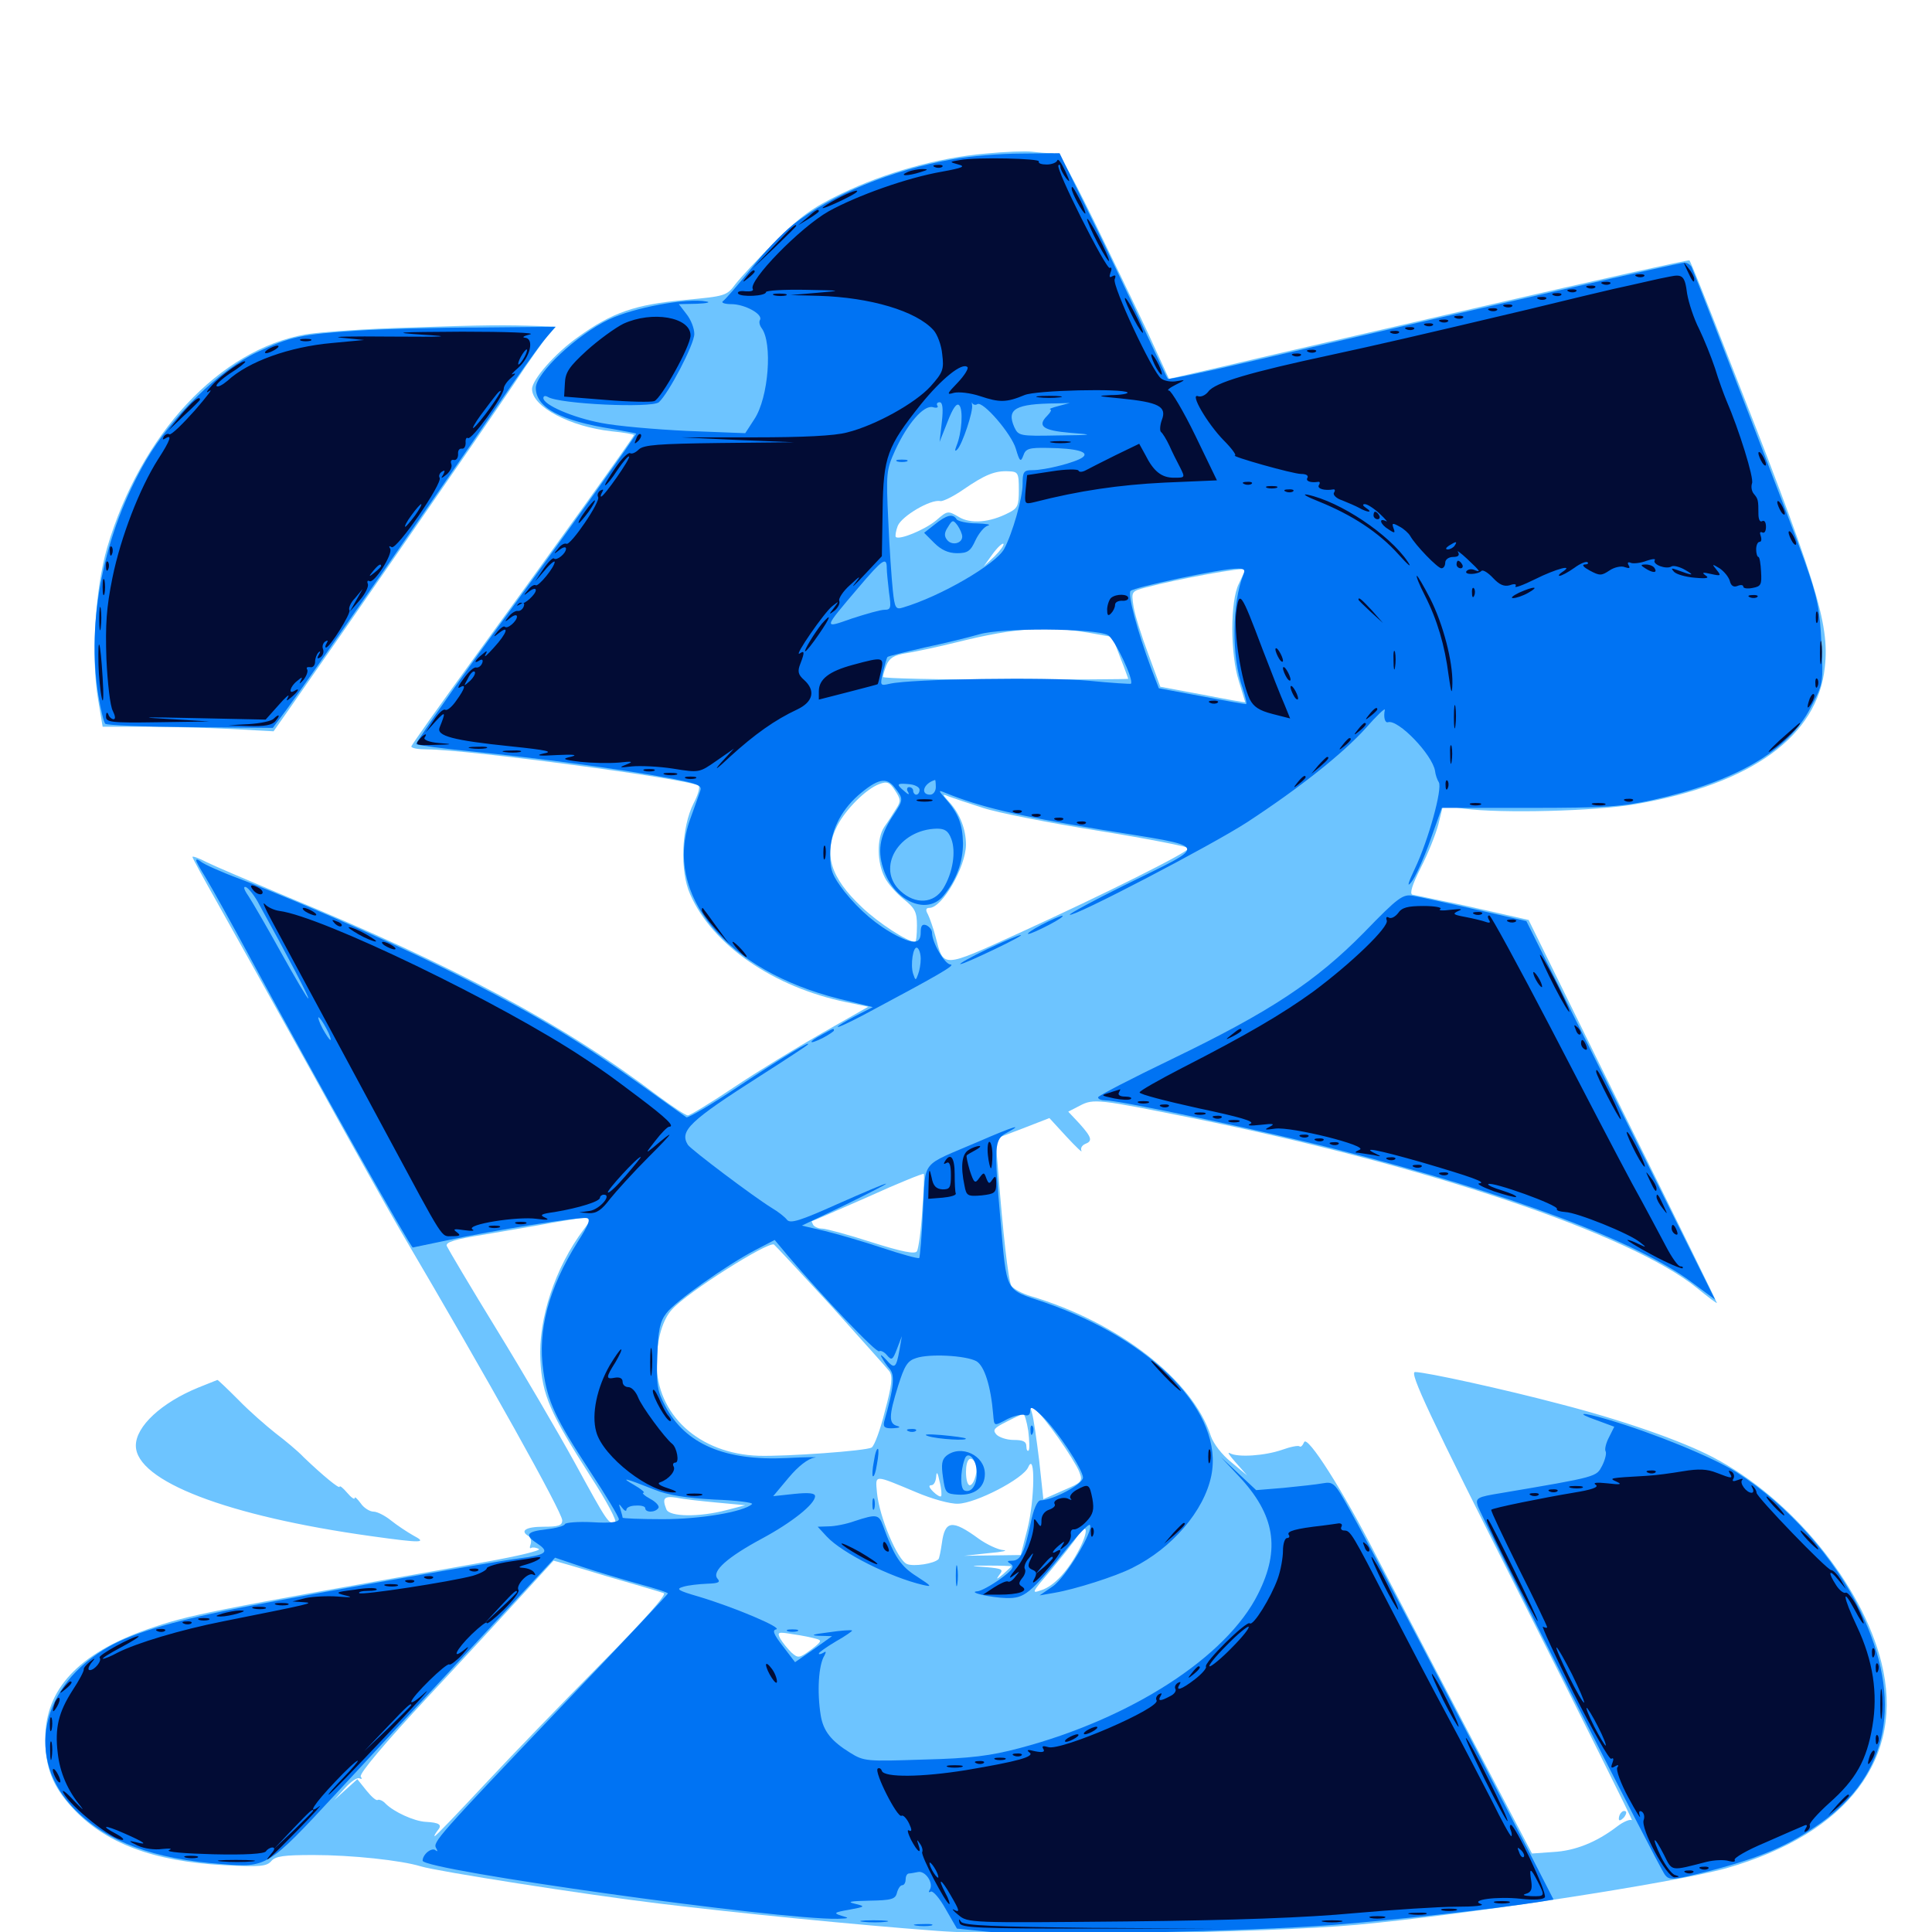 <svg xmlns="http://www.w3.org/2000/svg" viewBox="0 -1000 1000 1000">
	<path fill="#6dc4ff" d="M510.156 -920.508C485.352 -918.359 457.812 -910.547 435.547 -899.805C420.312 -892.383 414.258 -888.086 401.367 -875C392.578 -866.406 383.398 -856.445 380.664 -852.93C376.172 -846.875 375.391 -846.68 354.297 -844.727C328.906 -842.383 316.797 -838.281 299.219 -825.586C287.305 -817.188 275.391 -803.516 275.391 -798.633C275.391 -789.453 295.117 -779.102 316.602 -776.758C322.852 -776.172 328.125 -775.195 328.125 -774.805C328.125 -773.828 287.305 -716.992 244.336 -658.008C227.148 -634.375 213.086 -614.453 212.891 -613.672C212.891 -612.695 216.602 -612.109 221.289 -612.109C241.016 -612.109 356.055 -596.875 361.523 -593.359C362.5 -592.773 361.328 -588.672 358.984 -584.18C352.734 -571.875 351.758 -549.219 357.227 -537.109C368.75 -510.742 400.391 -489.062 438.086 -481.25L449.414 -478.906L425.391 -465.234C412.109 -457.617 391.602 -445.117 379.688 -437.109C367.773 -429.102 357.031 -422.656 356.055 -422.656C354.883 -422.656 348.242 -427.148 341.016 -432.422C291.602 -469.922 235.938 -499.805 147.461 -536.328C129.297 -543.945 110.938 -551.758 107.031 -553.711C102.93 -555.859 99.609 -557.031 99.609 -556.445C99.609 -555.859 105.273 -545.508 112.109 -533.398C118.945 -521.289 141.016 -481.641 161.328 -445.117C181.445 -408.594 202.148 -371.68 207.227 -363.086C252.93 -285.547 291.016 -217.188 291.016 -213.086C291.016 -210.352 289.062 -209.766 281.25 -209.766C272.07 -209.766 268.945 -207.617 273.633 -204.883C274.805 -204.102 275.195 -202.148 274.609 -200.586C274.023 -199.023 274.219 -198.242 275 -198.828C275.781 -199.219 277.539 -199.023 278.906 -198.242C280.273 -197.461 267.773 -194.531 251.562 -191.602C104.102 -165.43 98.242 -164.258 76.172 -156.641C40.625 -144.141 23.438 -125.586 23.438 -100.195C23.438 -85.156 27.148 -75.586 37.305 -64.453C54.102 -46.094 79.102 -36.523 116.211 -34.57C134.766 -33.594 138.086 -33.984 140.43 -36.719C142.578 -39.258 146.875 -39.844 162.305 -39.844C182.031 -39.844 207.617 -37.109 217.773 -33.984C225.977 -31.445 302.734 -19.336 341.797 -14.648C380.469 -9.961 442.578 -3.711 484.961 -0.586C525.781 2.539 654.492 0.586 702.148 -3.711C759.375 -8.984 866.211 -25.391 893.555 -33.008C956.445 -50.977 986.133 -90.234 973.828 -139.453C963.672 -180.078 927.344 -224.414 886.719 -245.703C870.703 -254.102 840.234 -264.844 807.617 -273.242C778.906 -280.859 737.891 -289.844 732.422 -289.844C729.297 -289.844 739.648 -267.773 787.305 -173.242C819.727 -108.984 845.508 -57.031 844.727 -57.812C843.945 -58.594 840.43 -57.227 837.109 -54.688C826.172 -46.289 815.039 -41.992 803.906 -41.406L792.969 -40.625L758.008 -107.227C738.867 -143.75 718.164 -183.398 712.109 -195.117C695.312 -228.125 676.562 -257.617 675 -253.516C674.219 -251.758 673.242 -250.781 672.656 -251.367C672.07 -251.953 667.969 -251.172 663.672 -249.609C654.688 -246.484 640.625 -245.508 636.523 -247.852C634.961 -248.633 636.523 -246.484 639.648 -242.969L645.508 -236.328L637.305 -243.164C632.422 -247.07 628.125 -252.734 626.758 -256.641C617.383 -285.742 578.906 -315.625 533.594 -329.102C528.906 -330.469 524.414 -333.008 523.438 -334.57C521.875 -337.5 519.141 -361.523 516.602 -394.531L515.234 -410.547L529.102 -415.82L543.164 -421.289L551.953 -411.719C556.836 -406.445 560.352 -403.125 559.766 -404.297C559.18 -405.664 559.961 -407.031 561.523 -407.812C565.625 -409.375 565.234 -411.133 558.789 -418.359L552.93 -424.609L558.984 -427.734C566.016 -431.445 568.555 -431.055 617.188 -421.289C738.281 -396.875 843.945 -361.328 878.516 -333.203C883.984 -328.711 888.672 -325.195 888.672 -325.586C888.672 -325.977 866.797 -370.703 839.844 -425L791.211 -523.828L774.023 -527.734C764.648 -529.883 751.562 -532.812 745.117 -533.984C738.672 -535.352 732.422 -536.719 731.055 -536.914C729.492 -537.5 731.055 -542.188 735.352 -550.781C739.062 -558.008 743.164 -568.164 744.531 -573.438L746.875 -583.008L757.812 -581.445C776.953 -578.906 825.781 -580.078 846.68 -583.789C906.641 -594.141 940.82 -618.945 944.531 -654.688C947.07 -677.539 940.234 -699.219 892.773 -819.727C883.203 -844.336 875 -864.844 874.414 -865.234C874.023 -865.625 825.781 -854.883 767.383 -841.406C708.984 -827.93 648.438 -814.062 633.203 -810.352L605.078 -803.906L594.141 -827.734C588.086 -840.625 575.391 -866.992 566.016 -886.133C550.977 -916.602 548.438 -920.703 544.141 -920.703C541.602 -920.703 537.109 -921.094 533.984 -921.484C530.859 -921.875 520.117 -921.484 510.156 -920.508ZM527.344 -746.484C527.344 -738.281 526.758 -736.914 522.07 -734.57C512.305 -729.492 502.344 -728.711 496.289 -732.422C490.625 -735.742 490.43 -735.742 484.57 -730.664C478.711 -725.781 465.43 -720.312 463.672 -722.07C463.281 -722.461 463.672 -725.195 464.648 -727.734C466.602 -732.812 481.836 -741.797 486.719 -740.625C488.086 -740.43 493.359 -742.969 498.438 -746.484C509.766 -754.297 515.039 -756.445 522.07 -756.055C526.953 -755.859 527.344 -755.273 527.344 -746.484ZM514.844 -712.109L509.18 -706.836L513.672 -713.086C516.211 -716.602 518.75 -718.945 519.336 -718.555C519.922 -717.969 517.773 -715.039 514.844 -712.109ZM644.531 -705.273C644.531 -704.883 642.969 -701.562 641.211 -697.852C636.719 -688.867 636.719 -661.719 641.211 -647.461C642.969 -641.602 644.531 -636.719 644.531 -636.523C644.531 -636.328 634.57 -638.086 622.656 -640.43L600.586 -644.531L594.336 -661.523C590.82 -670.898 587.305 -682.031 586.719 -686.133C585.547 -693.75 585.547 -693.945 592.969 -695.898C609.766 -700.391 644.531 -706.641 644.531 -705.273ZM563.672 -672.461L575.781 -670.312L579.883 -659.57C582.227 -653.711 583.984 -648.633 583.984 -648.633C583.984 -648.438 555.469 -648.242 520.508 -648.242C485.547 -648.242 457.031 -648.828 457.031 -649.609C457.031 -650.391 457.812 -653.125 458.789 -655.664C460.352 -659.375 462.695 -660.938 469.141 -661.914C473.828 -662.695 485.938 -665.234 496.094 -667.773C525.195 -675 542.383 -676.172 563.672 -672.461ZM463.867 -581.445C462.305 -578.906 459.57 -574.609 457.617 -571.875C453.711 -565.82 453.906 -553.516 458.008 -545.703C459.57 -542.578 464.062 -537.5 467.773 -534.57C473.633 -529.883 474.609 -527.93 474.609 -520.898C474.609 -516.211 474.219 -512.5 473.633 -512.5C469.727 -512.5 454.688 -522.266 446.094 -530.469C429.688 -545.898 425.977 -558.203 433.398 -572.656C437.891 -581.25 448.242 -591.602 455.078 -594.141C459.18 -595.703 460.547 -595.117 463.281 -590.82C466.211 -586.328 466.406 -585.352 463.867 -581.445ZM508.789 -581.836C516.406 -579.297 543.359 -574.023 568.945 -569.922C594.336 -565.82 615.234 -561.719 615.234 -560.938C615.234 -558.984 571.875 -537.305 527.344 -516.992C487.109 -498.633 488.477 -498.828 484.18 -515.43C483.008 -519.727 481.25 -524.805 480.273 -526.758C478.906 -529.102 479.297 -530.078 481.055 -530.078C487.695 -530.078 499.805 -551.172 500 -562.695C500 -570.703 496.875 -578.711 491.602 -584.57C487.5 -589.062 487.5 -589.258 491.211 -587.695C493.359 -586.914 501.367 -584.18 508.789 -581.836ZM477.344 -373.242C476.758 -363.086 475.391 -353.711 474.609 -352.344C473.633 -350.781 467.188 -351.953 451.172 -357.031C439.062 -360.938 427.539 -364.062 425.586 -364.062C423.633 -364.062 421.484 -365.039 420.898 -366.016C420.312 -367.188 419.922 -367.969 420.312 -367.969C420.703 -367.969 433.594 -373.633 449.219 -380.469C464.648 -387.5 477.734 -392.773 478.125 -392.383C478.516 -392.188 478.125 -383.398 477.344 -373.242ZM302.148 -363.672C287.305 -343.945 278.516 -317.188 279.688 -295.898C280.664 -277.734 284.766 -268.555 305.469 -236.133C314.258 -222.656 319.531 -212.5 318.359 -212.109C315.039 -210.938 314.453 -211.914 297.461 -242.969C288.867 -258.594 270.703 -289.648 257.031 -311.914C243.359 -334.18 231.836 -353.711 231.25 -355.078C230.469 -357.031 235.547 -358.594 250.391 -360.938C261.523 -362.891 277.148 -365.43 285.156 -366.992C308.008 -370.898 307.617 -370.898 302.148 -363.672ZM429.883 -324.414C445.312 -307.227 458.984 -291.992 460.352 -290.234C462.109 -287.695 461.719 -283.203 458.008 -269.531C455.664 -259.961 452.539 -251.562 451.172 -250.781C448.438 -249.023 407.031 -246.094 392.773 -246.484C361.914 -247.461 339.648 -267.773 339.844 -294.922C340.039 -306.836 342.969 -317.188 348.047 -322.461C356.055 -331.25 397.07 -357.227 400.586 -355.859C401.172 -355.469 414.258 -341.406 429.883 -324.414ZM547.852 -255.664C552.539 -249.023 557.422 -241.211 558.594 -238.281C560.547 -233.203 560.156 -232.812 550.195 -228.516L540.039 -224.023L537.891 -243.945C536.523 -255.078 534.961 -266.016 534.18 -268.555C532.812 -272.852 533.008 -273.047 535.938 -270.312C537.891 -268.945 543.164 -262.305 547.852 -255.664ZM532.227 -259.375C532.812 -254.492 533.008 -250 532.422 -249.219C531.836 -248.633 531.25 -249.609 531.25 -251.367C531.25 -253.906 529.492 -254.688 524.609 -254.688C521.094 -254.688 516.992 -256.055 515.625 -257.617C513.672 -259.961 514.648 -260.938 520.898 -264.062C525 -266.211 528.906 -267.969 529.492 -268.164C530.273 -268.359 531.445 -264.258 532.227 -259.375ZM509.766 -256.641C511.328 -257.617 511.914 -258.594 510.742 -258.594C509.766 -258.594 507.422 -257.617 505.859 -256.641C504.297 -255.664 503.906 -254.688 504.883 -254.688C506.055 -254.688 508.203 -255.664 509.766 -256.641ZM504.883 -242.773C506.641 -240.039 504.297 -231.25 501.953 -231.25C500.781 -231.25 500 -234.375 500 -238.086C500 -244.727 502.344 -247.07 504.883 -242.773ZM531.836 -208.789L528.32 -195.117L513.672 -194.922L499.023 -194.727L511.719 -196.094C518.75 -196.68 522.07 -197.461 519.336 -197.656C516.602 -197.852 510.742 -200.586 506.641 -203.516C492.773 -213.672 489.062 -213.086 487.5 -201.172C486.914 -197.07 486.133 -193.359 485.742 -192.969C483.398 -190.625 473.047 -189.062 469.531 -190.43C464.648 -192.188 455.078 -214.844 453.906 -227.539C453.125 -236.914 451.953 -236.914 474.414 -227.539C482.227 -224.219 491.797 -221.484 495.898 -221.68C505.078 -221.875 529.688 -234.57 532.227 -240.625C535.938 -249.023 535.547 -223.633 531.836 -208.789ZM487.109 -225.586C486.719 -225 484.766 -226.172 483.008 -227.93C480.859 -230.078 480.469 -231.25 482.031 -231.25C483.398 -231.25 484.375 -233.203 484.57 -235.742C484.766 -238.672 485.352 -237.891 486.328 -233.203C487.305 -229.492 487.5 -225.977 487.109 -225.586ZM371.094 -222.266L385.742 -220.898L375.977 -218.359C361.914 -214.648 346.484 -214.844 344.922 -218.75C342.578 -224.609 343.75 -225.781 350.195 -224.805C353.516 -224.023 363.086 -223.047 371.094 -222.266ZM558.789 -198.438C553.125 -187.305 545.703 -179.102 539.062 -176.953C533.594 -175 533.984 -175.586 543.945 -187.305C549.609 -194.141 556.055 -202.148 557.812 -205.078C562.891 -212.5 563.477 -207.617 558.789 -198.438ZM313.867 -184.18C328.711 -179.883 341.992 -175.977 343.555 -175.391C345.312 -174.805 333.398 -161.328 311.133 -138.867C291.797 -119.336 264.648 -91.211 250.977 -76.562C237.109 -61.719 225.586 -49.609 225 -49.609C224.609 -49.609 225.195 -50.781 226.367 -52.344C229.102 -55.469 227.734 -56.641 220.117 -57.031C214.258 -57.422 203.906 -62.109 199.609 -66.406C198.242 -67.969 196.289 -68.75 195.508 -68.359C194.727 -67.773 192.188 -70.117 189.648 -73.242L184.961 -79.102L178.906 -73.633L172.852 -68.164L178.516 -74.414C181.641 -77.93 185.156 -80.273 186.133 -79.492C187.305 -78.906 187.5 -79.297 186.719 -80.469C185.938 -82.031 199.414 -98.047 221.289 -121.484C241.016 -142.578 263.672 -167.188 271.68 -175.977C279.688 -184.766 286.328 -191.992 286.523 -192.188C286.914 -192.188 299.219 -188.672 313.867 -184.18ZM523.438 -189.258C523.438 -189.062 521.484 -187.305 519.141 -185.156C515.82 -182.422 515.43 -182.227 517.188 -184.766C519.531 -187.695 518.945 -188.086 510.352 -188.867C501.562 -189.453 501.562 -189.648 512.305 -189.648C518.359 -189.648 523.438 -189.453 523.438 -189.258ZM422.461 -151.758C425.586 -150.977 425.195 -150.195 419.727 -146.094C413.672 -141.602 413.086 -141.602 409.57 -144.727C407.617 -146.68 405.078 -149.805 403.906 -151.758C402.148 -155.273 402.539 -155.469 410.547 -154.102C415.039 -153.516 420.508 -152.344 422.461 -151.758ZM212.109 -830.469C189.844 -829.883 165.625 -828.125 158.398 -826.953C113.672 -819.141 72.852 -775.391 55.469 -716.602C49.219 -695.117 47.07 -659.57 50.781 -637.891L53.125 -623.828H75.781C88.477 -623.828 108.398 -623.242 120.117 -622.656L141.602 -621.484L150.391 -633.984C171.094 -663.477 253.711 -782.812 266.211 -801.562C273.633 -812.891 281.641 -824.023 283.789 -826.562L287.695 -830.859L279.102 -831.25C261.328 -831.836 251.953 -831.836 212.109 -830.469ZM102.734 -281.836C83.594 -274.023 70.312 -261.719 70.312 -251.758C70.312 -233.398 117.773 -215.234 192.188 -204.883C218.75 -201.172 221.289 -201.367 213.867 -205.273C210.742 -207.031 205.469 -210.547 202.539 -212.891C199.414 -215.43 195.312 -217.578 193.359 -217.578C191.406 -217.578 188.281 -219.531 186.719 -221.875C184.961 -224.219 183.594 -225.586 183.594 -224.609C183.594 -223.633 181.836 -224.805 179.688 -227.344C177.539 -229.883 175.781 -231.25 175.781 -230.469C175.781 -229.102 166.797 -236.523 157.227 -245.703C154.102 -249.023 147.461 -254.492 142.578 -258.203C137.891 -261.914 129.102 -269.531 123.438 -275.391C117.578 -281.25 112.695 -285.938 112.5 -285.742C112.5 -285.742 108.008 -283.984 102.734 -281.836ZM839.258 -61.914C838.477 -61.328 837.891 -59.766 837.891 -58.594C837.891 -57.422 838.867 -57.617 840.234 -58.984C841.406 -60.156 841.992 -61.719 841.602 -62.305C841.016 -62.891 839.844 -62.695 839.258 -61.914Z"/>
	<path fill="#0073f3" d="M493.164 -917.578C461.133 -911.914 430.078 -899.023 410.547 -883.789C404.883 -879.297 394.922 -868.945 388.477 -860.547C381.836 -852.344 375.391 -844.922 374.219 -844.141C373.047 -843.359 375 -842.578 378.516 -842.578C385.547 -842.578 395.117 -837.305 393.359 -834.375C392.773 -833.398 393.164 -831.641 394.141 -830.273C400 -822.656 397.852 -794.141 390.43 -783.008L385.742 -775.781L355.664 -776.953C339.062 -777.734 319.141 -779.492 311.328 -781.055C296.68 -783.789 281.25 -790.43 281.25 -793.945C281.25 -795.117 282.227 -795.312 283.594 -794.531C289.648 -790.82 337.109 -788.672 341.016 -791.797C345.898 -796.094 359.375 -821.68 359.375 -827.148C359.375 -830.078 357.617 -834.57 355.273 -837.5L351.367 -842.578L360.742 -842.773C365.82 -842.969 368.164 -843.555 365.625 -843.945C355.664 -845.898 327.93 -840.82 315.039 -834.57C298.633 -826.758 277.344 -806.836 277.344 -799.219C277.344 -789.062 290.039 -782.227 317.188 -777.93C323.633 -776.758 329.102 -775.781 329.297 -775.586C329.688 -775.195 295.703 -727.344 248.242 -662.305C229.688 -636.523 215.039 -615.234 215.43 -614.844C216.016 -614.258 229.492 -612.5 245.312 -610.938C278.516 -607.617 321.094 -601.953 346.289 -597.266C360.742 -594.531 363.477 -593.555 362.5 -590.82C361.914 -589.062 359.57 -582.422 357.227 -575.977C343.164 -536.914 375.781 -497.656 434.375 -483.008L451.758 -478.711L442.578 -474.023C437.695 -471.484 433.594 -468.945 433.594 -468.555C433.594 -467.969 439.453 -470.703 446.875 -474.609C485.352 -495.117 494.922 -500.586 491.992 -500.781C489.062 -500.781 482.422 -512.109 482.422 -517.188C482.422 -518.75 481.055 -520.312 479.492 -521.094C477.344 -521.875 476.562 -520.898 476.562 -517.383C476.562 -511.523 473.047 -511.133 464.258 -515.625C454.102 -520.898 445.117 -528.516 437.109 -538.477C430.859 -546.68 429.688 -549.414 429.688 -557.617C429.688 -569.336 434.766 -579.883 444.141 -588.281C454.102 -596.875 458.789 -598.047 463.086 -592.383C467.773 -586.328 467.773 -586.133 461.914 -577.344C455.078 -566.992 453.906 -558.984 457.812 -548.633C463.867 -533.008 480.078 -526.367 488.281 -536.328C494.922 -544.336 498.438 -553.711 498.438 -563.477C498.242 -573.438 496.094 -578.906 489.453 -586.523C485.547 -591.016 485.547 -591.211 489.258 -589.648C507.031 -582.422 525.586 -577.93 569.141 -570.703C627.93 -561.133 626.758 -563.867 581.641 -541.602C565.82 -533.789 553.32 -526.953 553.711 -526.562C555.273 -525 627.148 -562.5 645.508 -574.414C672.656 -592.188 695.117 -609.961 707.031 -623.242C712.5 -629.492 716.992 -633.789 716.797 -632.617C716.016 -628.906 716.797 -625.781 718.359 -626.172C723.633 -627.93 741.406 -609.375 742.773 -600.977C742.969 -599.023 743.945 -596.289 744.727 -595.117C746.68 -591.797 739.453 -565.43 732.422 -550.586C728.711 -542.773 728.125 -540.43 730.469 -543.359C732.422 -545.703 736.914 -555.469 740.234 -564.844L746.289 -581.836H791.602C830.469 -581.836 839.453 -582.422 855.469 -585.938C898.438 -595.508 925.586 -611.328 937.109 -633.594C943.75 -646.094 943.75 -646.484 942.773 -666.797C941.992 -684.375 940.82 -690.625 933.984 -709.766C928.125 -726.367 885.156 -838.086 875.586 -861.719C875 -862.891 873.438 -864.062 871.875 -864.062C869.531 -864.062 773.438 -842.188 648.828 -813.281C624.805 -807.617 604.883 -803.516 604.492 -803.906C604.102 -804.102 598.242 -816.797 591.211 -831.836C584.375 -846.875 571.875 -873.047 563.477 -890.039L548.438 -920.703L528.516 -920.508C517.773 -920.508 501.758 -919.141 493.164 -917.578ZM505.859 -790.82C508.789 -792.578 523.438 -775.586 525.781 -767.773C527.734 -761.133 528.32 -760.547 529.688 -764.258C530.859 -767.773 532.617 -768.359 542.383 -768.164C557.422 -767.969 564.062 -766.016 560.352 -763.281C557.031 -760.742 541.211 -756.641 534.375 -756.641C529.883 -756.641 529.297 -755.859 529.297 -749.414C529.297 -742.188 524.023 -723.828 519.727 -715.82C515.43 -708.008 487.109 -691.406 467.383 -685.547C463.672 -684.375 463.086 -685.156 462.109 -694.531C461.523 -700.195 460.352 -716.406 459.766 -730.664C458.594 -755.078 458.789 -756.836 463.281 -766.797C469.727 -780.859 478.125 -790.43 482.812 -789.258C484.766 -788.672 485.938 -789.062 485.156 -790.039C484.57 -791.016 485.156 -791.797 486.328 -791.797C487.891 -791.797 488.281 -788.672 487.5 -781.641L486.328 -771.289L490.43 -781.641C493.164 -788.672 495.117 -791.602 496.484 -790.234C498.633 -788.086 497.852 -775.977 495.117 -769.336C494.141 -766.797 494.141 -766.016 495.508 -767.383C498.047 -769.922 503.906 -787.305 503.125 -790.43C502.93 -791.797 502.93 -792.188 503.32 -791.211C503.906 -790.43 505.078 -790.234 505.859 -790.82ZM547.852 -789.844C544.727 -789.062 542.773 -788.281 543.555 -788.086C544.531 -788.086 543.75 -786.523 541.992 -784.766C536.719 -779.492 539.844 -777.148 553.906 -775.977C566.602 -775 566.406 -774.805 547.266 -774.609C527.734 -774.219 527.148 -774.414 525 -778.906C520.898 -788.281 525.391 -791.016 546.875 -791.211L553.711 -791.406ZM458.984 -706.055C458.984 -704.102 459.57 -698.438 460.156 -693.359C461.328 -685.352 461.133 -684.375 457.812 -684.375C455.664 -684.375 448.242 -682.227 441.016 -679.883C425.977 -674.609 425.781 -674.023 444.531 -696.094C456.641 -710.352 458.984 -712.109 458.984 -706.055ZM643.555 -702.539C637.695 -687.891 637.305 -660.156 643.164 -643.945C644.727 -639.258 645.508 -635.547 644.922 -635.547C644.336 -635.547 633.984 -637.305 621.875 -639.648L599.805 -643.75L595.898 -653.906C588.477 -673.828 583.594 -692.578 585.156 -694.141C587.109 -696.094 631.25 -705.469 639.453 -705.664C643.945 -705.859 644.727 -705.273 643.555 -702.539ZM573.438 -671.289C576.953 -669.336 587.109 -647.852 585.352 -646.094C585.156 -645.898 575.195 -646.484 563.477 -647.656C542.578 -649.609 471.484 -648.633 460.547 -646.094C455.469 -644.922 455.469 -645.117 457.031 -652.148C458.008 -656.055 458.984 -659.57 459.375 -659.961C459.766 -660.352 468.359 -662.5 478.516 -664.844C488.672 -666.992 501.562 -670.117 506.836 -671.68C518.555 -675.195 566.992 -674.805 573.438 -671.289ZM484.375 -592.578C484.375 -590.43 483.008 -588.672 481.445 -588.672C476.172 -588.672 477.93 -594.531 483.984 -596.289C484.18 -596.484 484.375 -594.727 484.375 -592.578ZM475.977 -591.211C475.977 -589.844 475.195 -588.672 474.219 -588.672C473.438 -588.672 472.656 -589.648 472.656 -590.625C472.656 -591.797 471.68 -592.578 470.508 -592.578C469.531 -592.578 469.141 -591.406 469.922 -590.234C470.898 -588.477 470.312 -588.477 468.164 -590.43C463.672 -594.141 464.062 -594.727 470.312 -594.141C473.438 -593.945 475.977 -592.578 475.977 -591.211ZM492.383 -565.82C494.922 -559.18 493.164 -548.242 488.281 -540.234C483.398 -532.227 473.828 -531.641 466.016 -538.867C453.32 -550.586 465.039 -570.703 484.961 -571.094C489.062 -571.094 490.82 -569.922 492.383 -565.82ZM476.562 -503.711C476.562 -501.172 475.977 -497.656 475.195 -495.703C474.023 -492.383 473.828 -492.383 472.656 -495.898C471.094 -500.586 472.656 -510.742 474.805 -509.375C475.781 -508.789 476.562 -506.25 476.562 -503.711ZM464.453 -761.133C463.086 -761.719 464.062 -762.109 466.797 -762.109C469.531 -762.109 470.508 -761.719 469.336 -761.133C467.969 -760.742 465.625 -760.742 464.453 -761.133ZM483.789 -728.516L478.32 -724.219L483.594 -718.945C487.109 -715.43 490.82 -713.672 495.312 -713.672C500.781 -713.672 502.344 -714.648 504.883 -720.312C506.641 -724.023 509.57 -727.539 511.328 -727.93C513.281 -728.516 510.547 -728.906 505.469 -729.102C500.391 -729.102 495.703 -730.273 495.117 -731.25C493.164 -734.375 489.844 -733.398 483.789 -728.516ZM498.047 -722.266C498.047 -718.75 492.773 -717.383 490.234 -720.508C488.672 -722.461 488.672 -724.219 490.625 -727.148C492.969 -731.055 493.359 -731.055 495.703 -727.93C496.875 -726.172 498.047 -723.633 498.047 -722.266ZM185.547 -828.906C155.859 -826.953 150.195 -825.781 132.812 -817.578C113.672 -808.594 88.672 -784.18 75.586 -761.719C53.711 -724.219 44.531 -678.32 50.977 -639.648C52.148 -632.617 53.711 -626.172 54.492 -625.391C55.078 -624.609 75 -623.828 98.438 -623.633L141.211 -623.242L148.242 -632.617C156.836 -644.141 229.688 -749.219 256.836 -789.062C267.578 -804.883 278.906 -820.703 282.031 -824.414L287.5 -830.859L247.852 -830.469C225.977 -830.469 197.852 -829.688 185.547 -828.906ZM101.562 -554.688C101.562 -553.906 103.711 -550.195 106.25 -546.094C108.789 -541.992 119.922 -522.07 130.859 -501.758C164.062 -440.234 212.5 -354.297 213.672 -354.297C213.867 -354.297 221.875 -356.055 231.445 -358.008C254.883 -363.086 300.195 -370.312 303.711 -369.531C305.859 -369.141 304.688 -366.016 299.023 -357.227C283.984 -333.203 278.125 -311.523 281.25 -290.234C283.398 -274.609 287.5 -265.82 305.273 -238.672C313.672 -225.977 320.312 -214.844 320.312 -213.672C320.312 -212.109 315.82 -211.523 306.641 -212.109C299.023 -212.5 292.773 -211.914 292.383 -211.133C292.188 -210.156 287.695 -208.984 282.617 -208.398C272.266 -207.227 271.289 -205.469 278.516 -200.781C284.57 -196.68 282.617 -195.117 268.555 -193.359C257.227 -191.992 173.047 -177.148 128.125 -168.555C92.969 -161.914 69.531 -155.078 56.641 -147.852C20.508 -127.539 12.695 -89.453 39.062 -63.086C55.469 -46.68 79.688 -37.695 114.844 -35.156C138.086 -33.203 138.867 -33.789 173.438 -71.094C188.086 -86.914 219.727 -121.094 243.75 -146.875L287.305 -193.75L301.172 -189.062C308.789 -186.523 321.875 -182.617 330.273 -180.273C338.867 -177.93 345.703 -175.781 345.703 -175.195C345.703 -174.805 321.68 -149.219 292.188 -118.359C226.172 -49.023 223.828 -46.484 225.781 -43.359C226.562 -41.992 226.562 -41.406 225.586 -42.188C223.633 -44.141 218.75 -40.234 218.75 -36.914C218.75 -32.031 403.32 -6.25 433.594 -6.836C439.648 -7.031 439.844 -7.227 435.547 -8.398C431.25 -9.766 431.641 -10.156 439.453 -11.523C448.047 -13.086 448.047 -13.281 442.383 -14.648C438.086 -15.625 440.234 -16.016 449.805 -16.211C461.523 -16.406 463.477 -16.992 464.258 -20.312C464.844 -22.461 466.016 -24.219 466.992 -24.219C467.969 -24.219 468.75 -25.586 468.75 -27.148C468.75 -28.711 469.336 -30.078 470.312 -30.273C471.094 -30.273 473.242 -30.664 475.195 -31.055C478.906 -31.836 483.398 -25.391 481.25 -21.875C480.469 -20.703 480.664 -20.312 481.836 -20.898C482.812 -21.484 486.328 -17.578 489.453 -11.914L495.312 -1.758L510.742 -0.195C532.617 2.148 646.289 -0.195 690.625 -3.711C722.266 -6.25 773.242 -11.914 797.07 -15.625L804.102 -16.797L791.406 -41.602C758.789 -104.688 706.641 -204.492 698.828 -218.164C690.82 -232.617 690.234 -233.203 684.57 -232.227C681.445 -231.641 672.266 -230.664 664.453 -229.883L650.195 -228.711L641.016 -237.305L631.836 -245.898L641.016 -236.133C659.961 -216.016 662.891 -198.242 651.172 -175C634.961 -142.383 585.352 -110.352 527.539 -95.117C512.695 -91.211 502.539 -89.844 478.125 -89.258C448.633 -88.281 447.266 -88.281 440.039 -92.773C430.273 -98.828 426.172 -103.906 424.805 -112.109C422.852 -124.219 423.633 -138.281 426.758 -143.164C427.734 -145.117 427.539 -145.508 426.172 -144.531C424.805 -143.75 423.828 -143.555 423.828 -144.141C423.828 -144.727 427.734 -147.461 432.617 -150.391C437.5 -153.125 441.406 -155.859 441.016 -156.055C440.625 -156.445 435.156 -156.055 428.711 -155.078C420.703 -154.102 419.141 -153.516 423.828 -153.32L430.664 -153.125L421.094 -146.289L411.523 -139.648L405.273 -147.852C400.391 -154.102 399.609 -156.25 401.758 -156.641C405.273 -157.422 379.883 -168.164 361.523 -173.633C350.781 -176.758 349.609 -177.539 353.711 -178.711C356.25 -179.492 361.719 -180.078 366.016 -180.273C372.07 -180.469 373.047 -181.055 371.289 -183.008C368.359 -186.719 376.367 -193.945 394.531 -203.711C409.766 -211.914 421.875 -221.484 421.875 -225.586C421.875 -227.148 418.75 -227.539 411.133 -226.758L400.195 -225.586L408.203 -235.156C413.281 -241.211 418.164 -244.922 421.484 -245.508C424.414 -245.898 417.969 -245.898 407.227 -245.312C375.195 -243.75 354.688 -252.539 344.336 -272.266C340.234 -279.883 339.648 -283.203 340.234 -298.047C340.625 -311.523 341.602 -316.016 344.922 -320.312C349.414 -326.367 376.172 -345.312 391.211 -353.125L400.977 -358.203L408.008 -349.805C425.977 -328.711 453.516 -299.609 455.078 -300.586C455.859 -301.172 457.812 -300.195 459.18 -298.438C461.523 -295.703 462.109 -296.094 464.258 -301.758L466.797 -308.398L465.625 -301.562C463.867 -291.797 463.086 -291.211 458.789 -296.094C456.445 -298.633 455.469 -299.219 456.25 -297.656C457.031 -296.094 458.984 -293.164 460.547 -291.406C463.281 -288.086 462.695 -281.836 457.617 -264.062C457.031 -261.328 458.008 -260.547 462.305 -260.742C465.625 -260.938 466.406 -261.328 464.453 -261.914C459.961 -263.086 459.961 -266.992 464.844 -282.617C468.164 -293.164 469.727 -295.703 474.219 -297.07C481.055 -299.414 499.609 -298.438 505.273 -295.508C509.57 -293.164 512.891 -282.227 514.062 -267.969C514.648 -261.523 514.258 -261.719 521.68 -265.625C525 -267.188 528.906 -268.164 530.469 -267.578C532.227 -266.992 533.203 -267.773 533.203 -269.727C533.203 -272.266 534.57 -271.68 539.258 -267.188C547.07 -259.766 560.547 -239.453 560.547 -235.156C560.547 -231.836 544.922 -223.438 538.672 -223.438C536.914 -223.438 534.961 -218.945 533.398 -211.328C530.273 -196.484 528.32 -192.188 523.828 -192.188C521.094 -192.188 521.094 -191.797 523.242 -190.43C525.195 -189.062 524.023 -187.305 517.578 -182.617C512.891 -179.297 507.812 -176.562 506.055 -176.367C500.195 -175.977 512.695 -173.047 520.898 -172.852C530.273 -172.656 533.008 -174.805 552.344 -198.633C558.203 -205.859 563.477 -211.328 564.062 -210.742C566.602 -208.398 551.562 -183.398 544.922 -178.906L538.086 -174.219L545.898 -175.586C556.25 -177.344 577.344 -183.984 586.133 -188.477C606.641 -198.633 623.242 -217.969 626.953 -236.133C633.594 -268.555 597.461 -306.25 540.43 -325.977C519.727 -333.008 521.289 -330.078 517.773 -369.336C514.453 -406.836 514.648 -410.352 521.094 -413.672C530.469 -418.75 524.609 -416.992 506.641 -409.18C475.781 -395.898 479.297 -400.391 477.734 -373.242C477.148 -360.352 476.172 -349.414 475.781 -348.828C475.195 -348.438 466.602 -350.781 456.641 -354.102C446.68 -357.422 433.203 -361.328 426.758 -362.891L415.039 -365.625L437.5 -376.367C449.805 -382.422 459.375 -387.305 458.594 -387.305C458.008 -387.5 446.68 -382.617 433.398 -376.758C414.258 -368.164 409.18 -366.602 407.422 -368.555C406.25 -370.117 402.734 -372.852 399.414 -374.805C389.648 -380.859 357.812 -404.883 356.055 -407.422C351.562 -414.648 356.836 -419.727 393.555 -443.164C406.445 -451.367 417.383 -458.594 417.969 -459.18C420.898 -462.305 404.297 -452.344 382.031 -437.5C368.359 -428.32 356.25 -421.289 355.273 -421.68C354.492 -422.266 343.945 -429.688 332.031 -438.281C302.148 -459.57 280.273 -473.047 243.359 -491.992C212.891 -507.812 160.156 -531.25 124.023 -545.117C114.453 -548.633 105.469 -552.734 104.102 -553.906C102.734 -555.078 101.562 -555.469 101.562 -554.688ZM134.375 -531.445C148.633 -505.664 160.352 -483.203 159.57 -483.203C158.984 -483.203 152.734 -493.945 145.312 -507.227C138.086 -520.312 130.469 -533.398 128.516 -536.328C126.172 -539.648 125.781 -541.406 127.344 -540.82C128.711 -540.234 132.031 -536.133 134.375 -531.445ZM168.945 -467.578C170.703 -464.453 171.484 -461.719 171.094 -461.719C170.508 -461.719 168.75 -464.453 166.992 -467.578C165.234 -470.898 164.453 -473.438 164.844 -473.438C165.43 -473.438 167.188 -470.898 168.945 -467.578ZM338.867 -228.906C345.508 -226.172 355.273 -224.609 369.727 -223.828C381.25 -223.438 390.039 -222.266 389.258 -221.484C384.766 -217.383 362.305 -213.672 343.164 -213.672C331.641 -213.672 322.266 -214.062 322.266 -214.453C322.266 -214.844 321.68 -216.992 321.094 -218.945C320.117 -221.875 320.312 -221.875 322.07 -219.531C323.242 -217.969 324.219 -217.578 324.219 -218.555C324.219 -219.727 326.367 -220.703 329.102 -220.703C331.836 -220.898 333.984 -220.312 333.984 -219.336C333.984 -216.992 339.258 -216.992 340.82 -219.531C341.406 -220.508 339.453 -222.656 336.523 -224.219C333.594 -225.781 332.031 -227.344 333.008 -227.344C334.18 -227.344 331.836 -229.297 328.125 -231.445C320.898 -235.547 323.047 -235.156 338.867 -228.906ZM706.055 -517.383C681.055 -491.992 657.422 -476.367 606.836 -451.953C585.742 -441.797 568.359 -432.812 568.359 -432.031C568.359 -431.055 570.117 -430.469 572.07 -430.469C579.688 -430.469 656.25 -414.258 692.578 -404.883C780.859 -382.422 847.656 -357.422 876.172 -335.938L887.695 -327.344L838.867 -425.391L790.039 -523.242L763.672 -529.297C749.219 -532.617 734.766 -535.742 731.445 -536.328C726.172 -537.305 723.828 -535.742 706.055 -517.383ZM539.062 -521.289C534.18 -518.75 531.25 -516.602 532.227 -516.602C533.398 -516.602 538.086 -518.75 542.969 -521.289C547.852 -523.828 550.977 -525.977 549.805 -525.977C548.828 -525.977 543.945 -523.828 539.062 -521.289ZM510.742 -508.594C502.148 -504.492 496.094 -500.977 497.07 -500.977C498.242 -500.977 506.055 -504.492 514.648 -508.594C523.242 -512.695 529.492 -516.016 528.32 -516.016C527.344 -516.016 519.336 -512.695 510.742 -508.594ZM425.391 -464.453C417.969 -460.547 418.359 -458.984 425.781 -462.695C429.102 -464.453 431.641 -466.211 431.641 -466.602C431.641 -467.969 431.445 -467.773 425.391 -464.453ZM826.562 -264.844L835.547 -261.523L832.812 -256.055C831.25 -253.125 830.469 -249.805 831.055 -248.828C831.641 -247.852 830.859 -244.531 829.297 -241.406C826.172 -235.547 827.539 -235.742 776.758 -227.148C764.648 -225.195 763.672 -224.609 764.844 -220.703C766.406 -215.234 858.398 -33.984 861.719 -29.688C864.062 -26.562 865.82 -26.758 885.742 -31.836C911.719 -38.672 926.172 -44.922 942.188 -56.25C977.93 -81.641 985.156 -120.117 963.086 -165.82C949.609 -193.75 925.586 -220.898 898.633 -238.086C886.523 -245.703 856.055 -258.203 832.227 -265.234C818.359 -269.336 814.844 -268.945 826.562 -264.844ZM533.398 -259.375C533.398 -257.227 533.984 -256.641 534.57 -258.203C535.156 -259.57 534.961 -261.328 534.375 -261.914C533.789 -262.695 533.203 -261.523 533.398 -259.375ZM470.312 -259.18C468.75 -259.766 469.336 -260.352 471.484 -260.352C473.633 -260.547 474.805 -259.961 474.023 -259.375C473.438 -258.789 471.68 -258.594 470.312 -259.18ZM480.469 -256.641C477.344 -257.617 480.078 -257.812 487.305 -257.227C493.75 -256.641 499.414 -255.859 499.805 -255.469C501.367 -254.102 485.352 -255.078 480.469 -256.641ZM452.344 -243.75C451.562 -239.844 451.367 -236.328 451.758 -235.938C452.344 -235.352 453.32 -238.086 453.906 -242.188C454.688 -246.094 454.883 -249.609 454.492 -250C453.906 -250.586 452.93 -247.852 452.344 -243.75ZM489.844 -246.484C487.5 -244.531 487.109 -241.992 488.086 -235.352C489.258 -227.148 489.648 -226.758 496.094 -226.367C504.492 -225.977 509.766 -230.078 509.766 -237.109C509.766 -246.68 497.461 -252.539 489.844 -246.484ZM505.469 -239.258C506.25 -232.422 503.125 -226.953 499.219 -228.516C497.07 -229.297 496.875 -237.695 499.219 -244.531C500.586 -249.219 504.883 -245.703 505.469 -239.258ZM451.562 -221.484C451.562 -218.75 451.953 -217.773 452.539 -219.141C452.93 -220.312 452.93 -222.656 452.539 -224.023C451.953 -225.195 451.562 -224.219 451.562 -221.484ZM442.383 -212.695C438.086 -211.133 432.031 -209.961 428.906 -209.961L423.242 -209.766L427.93 -204.688C435.938 -196.094 460.938 -183.594 477.539 -179.688C482.617 -178.516 482.422 -178.906 474.609 -183.984C466.211 -189.258 462.891 -194.141 457.031 -210.352C454.883 -216.211 453.711 -216.406 442.383 -212.695ZM494.727 -184.375C494.727 -179.492 495.117 -177.539 495.508 -180.078C495.898 -182.422 495.898 -186.328 495.508 -188.867C495.117 -191.211 494.727 -189.258 494.727 -184.375ZM407.812 -155.664C406.445 -156.25 407.422 -156.641 410.156 -156.641C412.891 -156.641 413.867 -156.25 412.695 -155.664C411.328 -155.273 408.984 -155.273 407.812 -155.664ZM446.875 -5.273C443.359 -5.664 445.703 -6.055 452.148 -6.055C458.594 -6.055 461.523 -5.664 458.594 -5.273C455.664 -4.883 450.391 -4.883 446.875 -5.273ZM474.219 -3.32C471.68 -3.711 473.242 -4.102 477.539 -4.102C481.836 -4.297 483.789 -3.906 482.031 -3.32C480.078 -2.93 476.562 -2.93 474.219 -3.32Z"/>
	<path fill="#020c35" d="M497.07 -917.188C491.211 -916.211 491.211 -916.211 496.094 -914.844C500 -913.867 498.242 -913.086 487.5 -911.133C469.531 -908.008 443.75 -898.828 428.906 -890.625C414.062 -882.227 387.109 -854.492 389.648 -850.391C390.234 -849.414 388.477 -849.023 385.742 -849.219C383.203 -849.609 381.445 -849.023 382.031 -848.047C383.398 -846.094 396.484 -846.68 396.484 -848.828C396.484 -849.609 405.469 -850.195 416.602 -850C436.328 -849.609 436.328 -849.609 422.852 -848.438L409.18 -847.266L423.828 -846.875C450.391 -846.094 474.219 -839.062 483.203 -829.102C485.156 -826.953 487.305 -821.289 487.695 -816.602C488.672 -808.789 488.086 -807.227 481.641 -800C473.828 -791.406 453.32 -779.883 438.477 -776.172C432.031 -774.414 415.625 -773.633 390.625 -773.633H352.539L381.836 -772.266L411.133 -771.094L372.461 -770.703C340.82 -770.312 333.203 -769.727 330.664 -767.383C329.102 -765.82 327.148 -764.844 326.172 -765.43C325.195 -766.016 321.68 -762.5 318.359 -757.617C315.039 -752.734 312.695 -748.828 313.281 -748.828C313.867 -748.828 316.797 -752.344 319.531 -756.641C322.461 -760.938 325.195 -764.258 325.586 -763.672C326.562 -762.891 312.695 -742.969 311.133 -742.969C310.742 -742.969 310.938 -743.945 311.719 -745.312C312.5 -746.68 312.305 -746.875 310.742 -746.094C309.57 -745.312 308.984 -743.945 309.57 -742.773C311.133 -740.625 295.117 -717.188 293.164 -718.555C292.188 -718.945 290.234 -717.969 288.867 -716.016C286.328 -713.086 286.523 -712.891 289.648 -715.43C291.406 -716.797 292.969 -717.188 292.969 -716.016C292.969 -713.477 288.086 -709.57 286.719 -710.938C286.133 -711.523 283.594 -708.984 281.25 -705.469L276.953 -699.023L282.031 -704.883C284.766 -708.203 287.109 -709.961 287.109 -709.18C287.109 -706.445 278.711 -696.289 277.344 -697.07C276.562 -697.656 274.609 -696.484 273.242 -694.531C270.703 -691.602 270.898 -691.406 274.023 -693.945C275.781 -695.312 277.344 -695.703 277.344 -694.531C277.344 -692.383 271.289 -686.914 270.117 -687.891C269.531 -688.281 268.555 -687.891 267.969 -687.109C267.188 -686.328 267.773 -686.328 269.336 -687.305C271.094 -688.281 271.68 -687.891 271.094 -686.133C270.508 -684.57 269.141 -683.594 267.969 -683.789C266.992 -683.984 264.844 -682.812 263.281 -680.859C260.938 -677.93 261.133 -677.734 264.258 -680.273C266.016 -681.641 267.578 -682.031 267.578 -680.859C267.578 -678.516 262.695 -674.219 261.328 -675.586C260.742 -676.172 259.18 -675 257.617 -673.242C255.078 -670.117 255.273 -669.922 258.398 -672.461C263.867 -676.758 262.305 -672.07 255.664 -664.844C252.344 -661.133 250.391 -659.375 251.172 -660.938C252.539 -663.477 252.148 -663.477 249.414 -661.133C245.703 -658.203 244.922 -656.055 248.242 -658.203C249.609 -658.984 250.195 -658.398 249.609 -656.836C249.023 -655.273 247.656 -654.297 246.484 -654.492C245.312 -654.883 242.383 -652.148 240.039 -648.828C237.5 -645.508 236.523 -643.359 237.891 -644.141C241.406 -646.289 240.82 -643.75 236.133 -637.305C233.984 -634.18 231.445 -632.031 230.469 -632.617C229.492 -633.203 226.953 -630.859 224.609 -627.344L220.312 -620.898L225.586 -626.758C230.664 -632.227 230.859 -631.641 227.539 -623.438C225.781 -619.141 234.18 -616.797 264.648 -613.672C283.398 -611.719 286.719 -610.938 281.25 -609.961C276.758 -608.984 279.102 -608.594 288.086 -609.18C296.289 -609.57 299.414 -609.375 295.898 -608.398C290.625 -607.227 291.016 -606.836 300.586 -605.664C306.25 -605.078 315.039 -604.883 320.117 -605.273C327.344 -606.055 328.125 -605.859 324.219 -604.297C320.117 -602.734 320.508 -602.539 327.148 -603.32C331.445 -603.711 341.016 -603.32 348.438 -602.148C361.914 -600 361.914 -600 370.898 -606.25L379.883 -612.5L373.047 -605.078C369.141 -600.586 371.094 -601.953 377.93 -608.398C390.625 -619.922 400.977 -627.344 412.695 -632.812C420.898 -636.719 422.266 -642.578 416.211 -648.047C413.086 -650.781 412.695 -652.539 414.258 -656.445C416.602 -662.5 416.406 -663.477 413.867 -661.719C410.547 -659.766 426.758 -683.203 430.859 -686.328C434.375 -689.062 434.375 -689.062 431.641 -685.352C428.906 -681.836 428.906 -681.641 432.031 -683.984C433.789 -685.547 434.961 -687.695 434.375 -689.062C433.984 -690.234 436.328 -693.945 439.844 -697.07C445.508 -702.344 445.898 -702.344 442.383 -697.852C440.234 -695.117 442.578 -697.266 447.461 -702.539L456.445 -712.109L456.836 -735.938C457.227 -763.672 459.18 -768.75 476.562 -790.625C487.305 -803.906 498.047 -812.695 500.781 -809.961C501.367 -809.18 499.219 -805.664 495.703 -801.953C490.039 -796.094 489.844 -795.508 493.75 -796.68C496.289 -797.266 502.148 -796.68 507.422 -794.922C517.383 -791.602 520.898 -791.602 530.273 -795.508C536.133 -798.047 581.25 -799.023 583.594 -796.875C584.18 -796.289 580.273 -795.508 575 -795.508C567.188 -795.117 567.969 -794.922 580.273 -793.75C599.609 -791.797 604.102 -789.648 601.367 -782.617C600.391 -779.883 600.195 -776.953 600.977 -776.367C601.758 -775.781 603.711 -772.656 605.273 -769.336C606.641 -766.211 609.18 -761.133 610.742 -758.203C613.477 -752.734 613.477 -752.734 607.617 -752.734C601.172 -752.734 597.07 -756.055 592.773 -764.648L589.648 -770.312L577.539 -764.453C570.898 -761.133 563.867 -757.617 562.109 -756.641C560.352 -755.664 558.594 -755.469 558.203 -756.445C557.812 -757.227 551.758 -757.227 544.531 -756.055L531.641 -754.102L530.859 -746.484C530.273 -739.258 530.273 -738.867 535.156 -740.039C558.789 -746.094 579.297 -749.023 602.539 -750.195L629.883 -751.367L618.75 -774.414C612.5 -787.305 606.25 -797.656 605.078 -797.852C603.711 -797.852 605.273 -799.219 608.398 -800.781C613.867 -803.516 613.867 -803.516 609.18 -802.734C606.445 -802.148 602.734 -802.734 600.977 -804.102C596.484 -807.422 575.586 -852.148 576.953 -855.469C577.734 -857.422 577.344 -857.812 575.781 -857.031C574.219 -856.055 574.023 -856.641 574.805 -858.984C575.586 -860.742 575.391 -861.914 574.414 -861.328C572.656 -860.156 546.094 -912.891 547.852 -914.453C548.438 -915.039 548.828 -914.648 548.828 -913.672C548.828 -912.5 550.195 -909.961 551.758 -907.812C554.102 -905.078 553.906 -905.859 551.367 -911.523C549.414 -915.625 547.656 -918.164 547.266 -916.992C546.875 -915.82 544.336 -914.844 541.797 -914.844C539.062 -914.844 537.305 -915.43 537.695 -916.406C538.867 -917.969 505.664 -918.75 497.07 -917.188ZM519.141 -915.43C522.07 -915.82 519.141 -916.211 512.695 -916.211C506.25 -916.211 503.906 -915.82 507.422 -915.43C510.938 -915.039 516.211 -915.039 519.141 -915.43ZM447.852 -847.07C449.023 -847.656 448.047 -848.047 445.312 -848.047C442.578 -848.047 441.602 -847.656 442.969 -847.07C444.141 -846.68 446.484 -846.68 447.852 -847.07ZM458.398 -845.312C459.18 -845.898 458.008 -846.484 455.859 -846.289C453.711 -846.289 453.125 -845.703 454.688 -845.117C456.055 -844.531 457.812 -844.727 458.398 -845.312ZM243.359 -647.656C239.844 -644.531 239.844 -644.531 242.188 -648.828C243.359 -651.367 244.922 -652.93 245.703 -652.344C246.289 -651.562 245.312 -649.609 243.359 -647.656ZM313.086 -606.836C314.258 -607.422 312.891 -607.812 309.57 -607.812C306.445 -607.812 305.273 -607.422 307.227 -606.836C308.984 -606.445 311.719 -606.445 313.086 -606.836ZM483.984 -913.477C482.422 -914.062 483.008 -914.648 485.156 -914.648C487.305 -914.844 488.477 -914.258 487.695 -913.672C487.109 -913.086 485.352 -912.891 483.984 -913.477ZM469.727 -910.938C464.844 -908.789 469.922 -908.789 476.562 -910.938C480.469 -912.109 480.664 -912.5 477.539 -912.5C475.391 -912.5 471.875 -911.914 469.727 -910.938ZM554.688 -902.344C554.688 -900.195 560.547 -889.453 561.719 -889.453C562.109 -889.453 561.133 -892.383 559.375 -895.898C555.664 -902.93 554.688 -904.492 554.688 -902.344ZM433.203 -897.07C429.102 -894.922 425.781 -892.773 425.781 -892.383C425.781 -891.406 441.211 -898.633 443.164 -900.391C445.508 -902.539 439.648 -900.586 433.203 -897.07ZM417.773 -887.305L413.086 -883.398L418.555 -886.719C421.484 -888.477 423.828 -890.234 423.828 -890.625C423.828 -892.188 422.266 -891.406 417.773 -887.305ZM562.695 -886.523C562.695 -885.547 565.234 -879.688 568.359 -873.828C571.484 -867.969 574.023 -864.062 574.023 -865.039C574.023 -866.211 571.484 -871.875 568.359 -877.734C565.234 -883.594 562.695 -887.695 562.695 -886.523ZM400.391 -872.461L389.648 -861.133L400.977 -871.875C407.031 -877.734 412.109 -882.812 412.109 -883.008C412.109 -884.57 410.156 -882.812 400.391 -872.461ZM873.242 -860.156C875.977 -854.102 876.953 -853.125 876.953 -855.469C876.953 -856.641 875.586 -859.18 873.828 -861.328C871.094 -864.844 871.094 -864.844 873.242 -860.156ZM386.523 -856.836C383.984 -853.711 384.18 -853.516 387.305 -856.055C389.062 -857.422 390.625 -858.984 390.625 -859.375C390.625 -860.938 389.062 -859.961 386.523 -856.836ZM847.266 -856.836C845.703 -857.422 846.289 -858.008 848.438 -858.008C850.586 -858.203 851.758 -857.617 850.977 -857.031C850.391 -856.445 848.633 -856.25 847.266 -856.836ZM864.258 -856.836C862.109 -856.445 856.445 -855.273 851.562 -854.102C846.68 -852.93 839.258 -851.367 834.961 -850.391C830.664 -849.414 810.938 -844.727 791.016 -839.844C730.859 -825.586 712.891 -821.484 689.453 -816.406C646.68 -807.227 628.711 -801.953 625.391 -797.266C624.023 -795.508 621.68 -794.336 620.117 -794.922C615.625 -796.68 624.805 -780.859 633.398 -772.07C637.5 -767.969 640.039 -764.453 639.258 -764.258C636.133 -764.062 669.141 -754.688 673.438 -754.688C675.977 -754.688 677.344 -753.906 676.758 -752.734C675.586 -750.977 678.32 -750 682.227 -750.586C683.203 -750.781 683.398 -750 682.617 -748.828C681.641 -747.07 685.547 -745.898 690.039 -746.68C691.016 -746.875 691.211 -746.094 690.43 -744.922C689.844 -743.945 691.602 -741.992 694.727 -741.016C697.656 -739.844 701.758 -738.086 703.516 -737.109C708.008 -734.57 710.938 -734.57 707.031 -737.109C705.273 -738.281 705.078 -739.062 706.445 -739.062C707.812 -739.062 711.328 -736.719 714.258 -733.984C717.188 -731.25 718.555 -729.492 717.383 -730.273C713.281 -732.227 714.453 -728.516 718.75 -725.977C721.875 -723.828 722.266 -724.023 721.289 -726.562C720.312 -729.297 720.703 -729.492 724.219 -727.539C726.562 -726.367 729.102 -724.023 729.883 -722.656C732.617 -717.773 744.141 -705.859 746.094 -705.859C747.266 -705.859 748.047 -707.227 748.047 -708.789C748.047 -710.352 749.805 -711.719 752.148 -711.719C754.688 -711.719 755.664 -712.5 754.688 -714.258C753.711 -715.43 755.859 -714.062 759.375 -710.742C766.406 -704.102 766.797 -703.516 762.891 -705.078C761.328 -705.664 759.766 -705.273 758.984 -704.297C757.812 -702.344 764.844 -702.539 766.797 -704.492C767.578 -705.273 770.312 -703.516 772.852 -700.781C776.172 -697.266 778.516 -696.289 781.445 -697.07C783.984 -698.047 785.156 -697.656 784.375 -696.484C783.789 -695.508 788.281 -697.07 794.531 -700.195C805.469 -705.664 815.234 -708.203 808.594 -703.906C807.031 -702.93 806.445 -701.953 807.227 -701.953C808.203 -701.953 811.523 -703.711 814.844 -706.055C817.969 -708.398 821.094 -709.57 821.68 -708.984C822.461 -708.398 821.68 -707.812 820.117 -707.812C818.555 -707.617 819.922 -706.25 822.852 -704.688C827.93 -701.953 828.906 -701.953 833.008 -704.688C835.547 -706.445 839.258 -707.227 841.016 -706.445C843.359 -705.664 843.945 -705.859 842.969 -707.422C842.188 -708.789 842.578 -709.375 844.336 -708.594C845.703 -708.203 849.414 -708.594 852.344 -709.766C855.273 -710.742 857.227 -710.938 856.445 -709.961C855.273 -707.812 862.5 -705.078 865.234 -706.836C866.211 -707.422 869.531 -706.641 872.461 -704.883C877.539 -701.953 876.172 -701.953 867.773 -705.078C865.039 -706.055 864.844 -705.859 866.406 -704.102C867.578 -702.734 872.461 -701.367 877.148 -700.977C883.398 -700.391 884.961 -700.781 882.812 -702.148C880.664 -703.711 881.25 -703.906 885.547 -702.93C890.82 -701.758 891.016 -701.953 888.477 -705.078C885.938 -708.203 886.133 -708.203 890.039 -705.859C892.383 -704.297 894.727 -701.367 895.312 -699.414C895.898 -696.875 897.266 -695.898 899.219 -696.68C900.977 -697.461 902.344 -697.266 902.344 -696.289C902.344 -695.508 904.492 -695.117 907.227 -695.703C911.523 -696.484 911.914 -697.461 911.523 -704.102C911.328 -708.203 910.742 -711.719 910.156 -711.719C909.57 -711.719 908.984 -713.477 908.984 -715.625C908.984 -717.773 909.766 -719.531 910.742 -719.531C911.719 -719.531 911.914 -720.898 911.328 -722.656C910.742 -724.219 910.938 -725 912.109 -724.414C913.281 -723.828 914.062 -725 914.062 -727.344C914.062 -729.688 913.281 -730.859 912.109 -730.273C910.938 -729.492 910.156 -731.25 910.156 -733.984C910.156 -741.211 909.961 -741.797 907.812 -744.336C906.641 -745.703 906.25 -748.047 906.836 -749.805C908.008 -752.344 900 -777.93 893.555 -792.773C892.188 -796.094 889.453 -803.516 887.695 -809.375C885.742 -815.234 882.031 -824.414 879.492 -829.688C876.758 -834.961 874.023 -843.359 873.242 -848.047C872.07 -857.227 870.898 -858.203 864.258 -856.836ZM752.93 -717.578C752.344 -716.602 750.586 -715.625 749.414 -715.625C748.047 -715.625 748.242 -716.406 750 -717.578C753.711 -719.922 754.492 -719.922 752.93 -717.578ZM826.953 -709.57C827.734 -710.742 827.93 -711.719 827.344 -711.719C825 -711.719 824.023 -707.227 825.781 -705.469C827.344 -703.906 828.906 -704.492 831.25 -706.836C834.57 -710.156 834.57 -710.156 830.273 -708.789C827.148 -707.812 826.172 -708.008 826.953 -709.57ZM829.688 -852.93C828.125 -853.516 828.711 -854.102 830.859 -854.102C833.008 -854.297 834.18 -853.711 833.398 -853.125C832.812 -852.539 831.055 -852.344 829.688 -852.93ZM821.875 -850.977C820.312 -851.562 820.898 -852.148 823.047 -852.148C825.195 -852.344 826.367 -851.758 825.586 -851.172C825 -850.586 823.242 -850.391 821.875 -850.977ZM812.109 -849.023C810.547 -849.609 811.133 -850.195 813.281 -850.195C815.43 -850.391 816.602 -849.805 815.82 -849.219C815.234 -848.633 813.477 -848.438 812.109 -849.023ZM400.977 -847.07C399.023 -847.656 400.195 -848.047 403.32 -848.047C406.641 -848.047 408.008 -847.656 406.836 -847.07C405.469 -846.68 402.734 -846.68 400.977 -847.07ZM804.297 -847.07C802.734 -847.656 803.32 -848.242 805.469 -848.242C807.617 -848.438 808.789 -847.852 808.008 -847.266C807.422 -846.68 805.664 -846.484 804.297 -847.07ZM582.227 -845.508C582.227 -844.531 584.375 -839.648 586.914 -834.766C589.453 -829.883 591.602 -826.953 591.602 -827.93C591.602 -829.102 589.453 -833.789 586.914 -838.672C584.375 -843.555 582.227 -846.68 582.227 -845.508ZM796.484 -845.117C794.922 -845.703 795.508 -846.289 797.656 -846.289C799.805 -846.484 800.977 -845.898 800.195 -845.312C799.609 -844.727 797.852 -844.531 796.484 -845.117ZM778.906 -841.211C777.344 -841.797 777.93 -842.383 780.078 -842.383C782.227 -842.578 783.398 -841.992 782.617 -841.406C782.031 -840.82 780.273 -840.625 778.906 -841.211ZM771.094 -839.258C769.531 -839.844 770.117 -840.43 772.266 -840.43C774.414 -840.625 775.586 -840.039 774.805 -839.453C774.219 -838.867 772.461 -838.672 771.094 -839.258ZM322.656 -832.422C318.359 -830.273 309.766 -824.023 303.711 -818.555C294.531 -810.156 292.578 -807.227 292.383 -801.562L291.992 -794.727L313.867 -792.969C325.781 -791.992 336.914 -791.797 338.672 -792.383C342.383 -793.945 357.422 -820.898 357.422 -826.367C357.422 -835.938 337.5 -839.258 322.656 -832.422ZM753.516 -835.352C751.953 -835.938 752.539 -836.523 754.688 -836.523C756.836 -836.719 758.008 -836.133 757.227 -835.547C756.641 -834.961 754.883 -834.766 753.516 -835.352ZM745.703 -833.398C744.141 -833.984 744.727 -834.57 746.875 -834.57C749.023 -834.766 750.195 -834.18 749.414 -833.594C748.828 -833.008 747.07 -832.812 745.703 -833.398ZM737.891 -831.445C736.328 -832.031 736.914 -832.617 739.062 -832.617C741.211 -832.812 742.383 -832.227 741.602 -831.641C741.016 -831.055 739.258 -830.859 737.891 -831.445ZM728.125 -829.492C726.562 -830.078 727.148 -830.664 729.297 -830.664C731.445 -830.859 732.617 -830.273 731.836 -829.688C731.25 -829.102 729.492 -828.906 728.125 -829.492ZM218.75 -826.758C234.766 -825.781 231.25 -825.586 202.148 -825.781C181.836 -825.977 170.312 -825.781 176.758 -825.195L188.477 -824.023L171.875 -822.461C149.805 -820.508 128.516 -812.891 117.773 -802.93C115.234 -800.781 112.695 -799.414 112.109 -800.195C111.523 -800.781 114.648 -803.711 118.945 -806.641C123.438 -809.375 126.953 -812.305 126.953 -812.695C126.953 -814.648 114.648 -806.055 109.766 -800.586C106.836 -797.461 106.25 -796.094 108.398 -797.656C110.547 -799.219 107.031 -794.727 100.781 -787.5C94.336 -780.273 88.672 -774.805 87.695 -775.195C86.914 -775.781 85.547 -775.195 84.766 -774.023C83.984 -772.461 84.18 -772.266 85.547 -773.047C89.258 -775.391 88.281 -772.266 81.836 -762.305C72.266 -747.266 62.5 -722.07 58.203 -700.977C55.078 -685.547 54.492 -676.758 55.078 -658.984C55.664 -646.484 57.031 -634.375 58.398 -632.031C59.57 -629.688 59.961 -627.734 58.789 -627.734C57.812 -627.734 56.445 -628.906 56.055 -630.273C55.469 -631.641 54.883 -631.25 54.883 -629.297C54.688 -626.172 57.031 -625.781 81.641 -626.172L108.398 -626.562L85.938 -627.93C70.508 -628.711 75 -628.906 100.586 -628.32L137.5 -627.539L144.141 -634.961C147.656 -639.062 150 -641.016 149.219 -639.453C147.852 -636.914 148.242 -636.914 150.977 -639.258C154.492 -642.188 155.469 -644.336 152.344 -642.383C149.023 -640.43 150.195 -644.727 153.711 -647.461C156.445 -649.805 156.836 -649.805 155.469 -647.266C154.688 -645.703 155.273 -646.094 157.031 -648.047C158.594 -650 159.57 -652.539 158.984 -653.516C158.398 -654.492 158.984 -654.883 160.547 -654.688C161.914 -654.297 163.086 -655.664 163.086 -657.422C163.086 -659.18 163.867 -661.328 164.844 -662.305C165.82 -663.281 166.016 -662.695 165.039 -661.133C163.867 -659.18 164.258 -658.789 165.82 -659.766C167.188 -660.742 167.773 -662.5 167.188 -664.062C166.602 -665.43 167.188 -667.188 168.359 -667.969C169.727 -668.75 169.922 -668.555 169.141 -667.188C168.359 -665.82 168.164 -664.844 168.75 -664.844C170.703 -664.844 181.836 -682.617 180.859 -684.18C180.273 -685.156 181.445 -688.086 183.789 -690.43L187.695 -695.117L184.375 -689.258L181.055 -683.398L186.133 -689.258C189.062 -692.578 190.82 -696.289 190.43 -697.656C189.844 -699.023 190.234 -699.805 191.211 -699.219C193.555 -697.656 203.516 -713.281 201.953 -716.016C201.172 -717.383 201.367 -717.578 202.734 -716.797C205.273 -715.234 229.297 -750 227.539 -752.734C226.953 -753.711 227.539 -755.078 228.711 -755.859C230.273 -756.836 230.469 -756.445 229.492 -754.492C227.93 -752.148 228.32 -752.148 231.25 -754.492C233.008 -756.055 234.18 -758.398 233.594 -759.766C233.008 -761.328 233.594 -762.305 234.961 -761.914C236.328 -761.719 237.109 -763.086 237.109 -764.844C236.914 -766.797 237.695 -767.969 239.062 -767.773C240.234 -767.578 241.016 -768.945 241.016 -770.703C240.82 -772.656 241.406 -773.828 242.188 -773.242C244.141 -772.07 260.742 -794.922 260.742 -798.828C260.742 -800.195 262.5 -802.734 264.648 -804.492C266.797 -806.25 267.188 -807.031 265.625 -806.445C264.062 -805.664 265.234 -807.031 268.164 -809.57C274.414 -815.039 276.758 -824.805 271.68 -825.195C269.922 -825.391 271.289 -826.172 274.414 -826.953C277.734 -827.734 261.914 -828.32 239.258 -828.32C205.078 -828.125 201.758 -827.93 218.75 -826.758ZM271.484 -815.234C270.312 -813.086 268.945 -811.328 268.359 -811.328C267.969 -811.328 268.359 -813.086 269.531 -815.234C270.703 -817.383 272.07 -819.141 272.656 -819.141C273.047 -819.141 272.656 -817.383 271.484 -815.234ZM253.516 -788.672C250 -783.789 246.289 -779.297 245.117 -778.516C244.141 -777.93 245.703 -780.859 248.828 -785.156C257.617 -796.875 258.203 -797.656 259.18 -797.656C259.57 -797.656 257.031 -793.555 253.516 -788.672ZM214.844 -733.203C212.5 -730.078 210.156 -727.344 209.766 -727.344C209.18 -727.344 210.547 -730.078 212.891 -733.203C215.234 -736.523 217.578 -739.062 217.969 -739.062C218.555 -739.062 217.188 -736.523 214.844 -733.203ZM197.266 -707.031C197.266 -706.641 195.703 -705.078 193.945 -703.711C190.82 -701.172 190.625 -701.367 193.164 -704.492C195.703 -707.617 197.266 -708.594 197.266 -707.031ZM720.312 -827.539C718.75 -828.125 719.336 -828.711 721.484 -828.711C723.633 -828.906 724.805 -828.32 724.023 -827.734C723.438 -827.148 721.68 -826.953 720.312 -827.539ZM155.859 -823.633C154.492 -824.219 155.469 -824.609 158.203 -824.609C160.938 -824.609 161.914 -824.219 160.742 -823.633C159.375 -823.242 157.031 -823.242 155.859 -823.633ZM138.672 -819.141C137.109 -818.164 136.719 -817.188 137.695 -817.188C138.867 -817.188 141.016 -818.164 142.578 -819.141C144.141 -820.117 144.727 -821.094 143.555 -821.094C142.578 -821.094 140.234 -820.117 138.672 -819.141ZM677.344 -817.773C675.781 -818.359 676.367 -818.945 678.516 -818.945C680.664 -819.141 681.836 -818.555 681.055 -817.969C680.469 -817.383 678.711 -817.188 677.344 -817.773ZM595.898 -816.211C595.898 -815.234 597.07 -812.109 598.633 -809.375C600.195 -806.641 601.367 -805.469 601.367 -806.445C601.367 -807.617 600.195 -810.547 598.633 -813.281C597.07 -816.016 595.898 -817.383 595.898 -816.211ZM669.531 -815.82C667.969 -816.406 668.555 -816.992 670.703 -816.992C672.852 -817.188 674.023 -816.602 673.242 -816.016C672.656 -815.43 670.898 -815.234 669.531 -815.82ZM537.695 -794.336C534.57 -794.727 537.109 -795.117 542.969 -795.117C548.828 -795.117 551.367 -794.727 548.438 -794.336C545.312 -793.945 540.625 -793.945 537.695 -794.336ZM93.75 -785.352L87.109 -777.148L95.312 -784.961C99.805 -789.062 103.516 -792.773 103.516 -793.164C103.516 -795.508 99.609 -792.188 93.75 -785.352ZM329.297 -772.852C328.125 -770.117 328.32 -769.922 330.273 -771.68C331.641 -773.047 332.227 -774.609 331.641 -775.195C331.055 -775.781 329.883 -774.805 329.297 -772.852ZM544.531 -770.898C541.992 -771.289 543.945 -771.68 548.828 -771.68C553.711 -771.68 555.664 -771.289 553.32 -770.898C550.781 -770.508 546.875 -770.508 544.531 -770.898ZM910.156 -765.43C910.156 -764.453 911.133 -762.109 912.109 -760.547C913.086 -758.984 914.062 -758.594 914.062 -759.57C914.062 -760.742 913.086 -762.891 912.109 -764.453C911.133 -766.016 910.156 -766.602 910.156 -765.43ZM644.141 -749.414C642.578 -750 643.164 -750.586 645.312 -750.586C647.461 -750.781 648.633 -750.195 647.852 -749.609C647.266 -749.023 645.508 -748.828 644.141 -749.414ZM655.859 -747.461C654.492 -748.047 655.469 -748.438 658.203 -748.438C660.938 -748.438 661.914 -748.047 660.742 -747.461C659.375 -747.07 657.031 -747.07 655.859 -747.461ZM665.625 -745.508C664.062 -746.094 664.648 -746.68 666.797 -746.68C668.945 -746.875 670.117 -746.289 669.336 -745.703C668.75 -745.117 666.992 -744.922 665.625 -745.508ZM682.617 -740.43C700 -733.398 713.672 -724.414 723.828 -713.086C728.906 -707.422 731.055 -705.664 728.711 -709.18C719.141 -723.438 693.555 -740.43 676.758 -743.945C673.633 -744.531 676.172 -742.969 682.617 -740.43ZM302.734 -735.156C300.391 -732.031 299.023 -729.297 299.609 -729.297C300 -729.297 302.344 -732.031 304.688 -735.156C307.031 -738.477 308.398 -741.016 307.812 -741.016C307.422 -741.016 305.078 -738.477 302.734 -735.156ZM919.922 -740.039C919.922 -739.062 920.898 -736.719 921.875 -735.156C922.852 -733.594 923.828 -733.203 923.828 -734.18C923.828 -735.352 922.852 -737.5 921.875 -739.062C920.898 -740.625 919.922 -741.211 919.922 -740.039ZM710.938 -733.203C710.938 -732.227 711.914 -731.25 713.086 -731.25C714.062 -731.25 714.453 -732.227 713.867 -733.203C713.281 -734.375 712.305 -735.156 711.719 -735.156C711.328 -735.156 710.938 -734.375 710.938 -733.203ZM925.781 -724.414C925.781 -723.438 926.758 -721.094 927.734 -719.531C928.711 -717.969 929.688 -717.578 929.688 -718.555C929.688 -719.727 928.711 -721.875 927.734 -723.438C926.758 -725 925.781 -725.586 925.781 -724.414ZM56.836 -714.453C56.836 -712.305 57.422 -711.719 58.008 -713.281C58.594 -714.648 58.398 -716.406 57.812 -716.992C57.227 -717.773 56.641 -716.602 56.836 -714.453ZM54.883 -706.641C54.883 -704.492 55.469 -703.906 56.055 -705.469C56.641 -706.836 56.445 -708.594 55.859 -709.18C55.273 -709.961 54.688 -708.789 54.883 -706.641ZM753.906 -707.812C753.906 -706.836 754.883 -705.859 756.055 -705.859C757.031 -705.859 757.422 -706.836 756.836 -707.812C756.25 -708.984 755.273 -709.766 754.688 -709.766C754.297 -709.766 753.906 -708.984 753.906 -707.812ZM851.562 -705.859C855.469 -703.32 858.008 -703.32 856.445 -705.859C855.859 -707.031 853.711 -707.812 851.953 -707.812C849.023 -707.812 849.023 -707.422 851.562 -705.859ZM53.125 -696.094C53.125 -692.383 53.516 -690.82 54.102 -692.773C54.492 -694.531 54.492 -697.656 54.102 -699.609C53.516 -701.367 53.125 -699.805 53.125 -696.094ZM737.5 -691.797C743.945 -679.102 747.852 -665.82 749.805 -650.391C751.172 -640.82 751.562 -640.039 751.758 -646.289C751.953 -657.617 747.07 -676.758 740.234 -690.234C736.914 -696.68 733.789 -701.953 733.398 -701.953C732.812 -701.953 734.57 -697.461 737.5 -691.797ZM761.914 -692.969C761.914 -690.82 762.5 -690.234 763.086 -691.797C763.672 -693.164 763.477 -694.922 762.891 -695.508C762.305 -696.289 761.719 -695.117 761.914 -692.969ZM786.133 -693.164C783.008 -691.602 781.641 -690.43 783.203 -690.43C784.766 -690.43 788.281 -691.602 791.016 -693.164C797.266 -696.68 793.945 -696.68 786.133 -693.164ZM575.195 -690.625C574.219 -689.844 573.242 -687.305 573.047 -684.766C573.047 -681.641 573.438 -680.859 575 -682.422C576.172 -683.594 577.148 -685.547 577.148 -686.914C577.148 -688.281 578.711 -689.062 580.664 -689.062C582.422 -688.867 583.984 -689.453 583.984 -690.43C583.984 -692.578 577.93 -692.773 575.195 -690.625ZM639.844 -683.008C638.477 -672.656 642.578 -647.07 646.875 -638.086C648.828 -634.18 651.758 -632.227 658.594 -630.469L667.773 -628.125L664.844 -635.352C663.086 -639.258 658.008 -652.148 653.516 -663.867C642.188 -693.945 641.406 -694.922 639.844 -683.008ZM905.859 -690.82C904.297 -691.406 904.883 -691.992 907.031 -691.992C909.18 -692.188 910.352 -691.602 909.57 -691.016C908.984 -690.43 907.227 -690.234 905.859 -690.82ZM703.125 -689.648C703.125 -689.258 706.055 -686.523 709.57 -683.203L715.82 -677.539L710.156 -683.984C704.688 -689.844 703.125 -691.211 703.125 -689.648ZM51.367 -679.492C51.367 -674.219 51.758 -672.07 52.148 -675.195C52.539 -678.125 52.539 -682.422 52.148 -684.961C51.758 -687.305 51.367 -684.961 51.367 -679.492ZM939.844 -680.469C939.844 -677.734 940.234 -676.758 940.82 -678.125C941.211 -679.297 941.211 -681.641 940.82 -683.008C940.234 -684.18 939.844 -683.203 939.844 -680.469ZM425.391 -677.148C421.484 -672.266 415.82 -662.891 416.797 -662.891C417.383 -662.891 420.508 -666.797 423.828 -671.68C429.883 -680.469 430.859 -683.398 425.391 -677.148ZM941.992 -661.914C941.992 -656.641 942.383 -654.492 942.773 -657.617C943.164 -660.547 943.164 -664.844 942.773 -667.383C942.383 -669.727 941.992 -667.383 941.992 -661.914ZM50.977 -655.859C51.172 -649.609 51.953 -641.797 52.734 -638.477C53.516 -635.156 53.711 -640.039 53.125 -649.219C51.953 -668.555 50.586 -672.656 50.977 -655.859ZM660.156 -663.867C660.156 -662.891 661.133 -660.547 662.109 -658.984C663.086 -657.422 664.062 -657.031 664.062 -658.008C664.062 -659.18 663.086 -661.328 662.109 -662.891C661.133 -664.453 660.156 -665.039 660.156 -663.867ZM721.289 -658.008C721.289 -653.711 721.68 -652.148 722.07 -654.688C722.461 -657.031 722.461 -660.547 722.07 -662.5C721.484 -664.258 721.094 -662.305 721.289 -658.008ZM441.406 -655.859C429.102 -652.539 423.828 -648.438 423.828 -642.188V-637.891L439.062 -641.797C447.266 -643.945 454.297 -645.703 454.297 -645.898C454.492 -646.094 455.273 -649.219 456.055 -652.734C457.617 -659.961 457.227 -660.156 441.406 -655.859ZM664.062 -654.102C664.062 -653.125 665.039 -650.781 666.016 -649.219C666.992 -647.656 667.969 -647.266 667.969 -648.242C667.969 -649.414 666.992 -651.562 666.016 -653.125C665.039 -654.688 664.062 -655.273 664.062 -654.102ZM939.648 -646.094C939.648 -643.945 940.234 -643.359 940.82 -644.922C941.406 -646.289 941.211 -648.047 940.625 -648.633C940.039 -649.414 939.453 -648.242 939.648 -646.094ZM667.969 -644.336C667.969 -643.359 668.945 -641.016 669.922 -639.453C670.898 -637.891 671.875 -637.5 671.875 -638.477C671.875 -639.648 670.898 -641.797 669.922 -643.359C668.945 -644.922 667.969 -645.508 667.969 -644.336ZM936.719 -638.477C934.961 -633.398 935.352 -632.227 937.695 -636.133C938.867 -638.086 939.453 -640.234 938.867 -640.625C938.477 -641.211 937.5 -640.234 936.719 -638.477ZM626.562 -636.133C625 -636.719 625.586 -637.305 627.734 -637.305C629.883 -637.5 631.055 -636.914 630.273 -636.328C629.688 -635.742 627.93 -635.547 626.562 -636.133ZM752.539 -628.711C752.539 -623.438 752.93 -621.289 753.32 -624.414C753.711 -627.344 753.711 -631.641 753.32 -634.18C752.93 -636.523 752.539 -634.18 752.539 -628.711ZM708.789 -630.273C706.25 -627.148 706.445 -626.953 709.57 -629.492C711.328 -630.859 712.891 -632.422 712.891 -632.812C712.891 -634.375 711.328 -633.398 708.789 -630.273ZM141.602 -627.93C140.43 -626.758 134.766 -625.586 128.906 -625.195L118.164 -624.609L129.102 -624.219C136.914 -624.023 140.82 -624.609 142.578 -626.758C145.312 -629.883 144.531 -630.859 141.602 -627.93ZM702.93 -622.461C700.391 -619.336 700.586 -619.141 703.711 -621.68C706.836 -624.219 707.812 -625.781 706.25 -625.781C705.859 -625.781 704.297 -624.219 702.93 -622.461ZM920.898 -616.602C915.625 -611.719 913.867 -609.375 916.992 -611.719C922.461 -615.43 933.398 -625.977 931.445 -625.781C931.055 -625.586 926.367 -621.484 920.898 -616.602ZM216.797 -616.992C214.648 -614.453 215.82 -614.062 224.805 -614.453C234.766 -614.648 234.766 -614.844 226.953 -615.43C222.461 -615.82 219.141 -616.992 219.727 -618.164C221.68 -620.898 219.531 -620.312 216.797 -616.992ZM695.117 -614.648C692.578 -611.523 692.773 -611.328 695.898 -613.867C699.023 -616.406 700 -617.969 698.438 -617.969C698.047 -617.969 696.484 -616.406 695.117 -614.648ZM750.586 -609.18C750.586 -604.883 750.977 -603.32 751.367 -605.859C751.758 -608.203 751.758 -611.719 751.367 -613.672C750.781 -615.43 750.391 -613.477 750.586 -609.18ZM243.75 -612.695C241.211 -613.086 242.773 -613.477 247.07 -613.477C251.367 -613.672 253.32 -613.281 251.562 -612.695C249.609 -612.305 246.094 -612.305 243.75 -612.695ZM261.328 -610.742C258.789 -611.133 260.352 -611.523 264.648 -611.523C268.945 -611.719 270.898 -611.328 269.141 -610.742C267.188 -610.352 263.672 -610.352 261.328 -610.742ZM682.422 -603.906L678.711 -599.414L683.203 -603.125C687.305 -606.641 688.477 -608.203 686.914 -608.203C686.523 -608.203 684.57 -606.25 682.422 -603.906ZM333.594 -600.977C332.227 -601.562 333.203 -601.953 335.938 -601.953C338.672 -601.953 339.648 -601.562 338.477 -600.977C337.109 -600.586 334.766 -600.586 333.594 -600.977ZM344.336 -599.023C342.383 -599.609 343.555 -600 346.68 -600C350 -600 351.367 -599.609 350.195 -599.023C348.828 -598.633 346.094 -598.633 344.336 -599.023ZM355.078 -597.07C353.711 -597.656 354.688 -598.047 357.422 -598.047C360.156 -598.047 361.133 -597.656 359.961 -597.07C358.594 -596.68 356.25 -596.68 355.078 -597.07ZM671.68 -595.117C669.141 -591.992 669.336 -591.797 672.461 -594.336C674.219 -595.703 675.781 -597.266 675.781 -597.656C675.781 -599.219 674.219 -598.242 671.68 -595.117ZM748.242 -593.359C748.242 -591.211 748.828 -590.625 749.414 -592.188C750 -593.555 749.805 -595.312 749.219 -595.898C748.633 -596.68 748.047 -595.508 748.242 -593.359ZM475.195 -585.352C473.242 -585.938 474.805 -586.328 478.516 -586.328C482.227 -586.328 483.789 -585.938 482.031 -585.352C480.078 -584.961 476.953 -584.961 475.195 -585.352ZM841.406 -585.352C839.844 -585.938 840.43 -586.523 842.578 -586.523C844.727 -586.719 845.898 -586.133 845.117 -585.547C844.531 -584.961 842.773 -584.766 841.406 -585.352ZM761.328 -583.398C759.961 -583.984 760.938 -584.375 763.672 -584.375C766.406 -584.375 767.383 -583.984 766.211 -583.398C764.844 -583.008 762.5 -583.008 761.328 -583.398ZM824.805 -583.398C822.852 -583.984 824.023 -584.375 827.148 -584.375C830.469 -584.375 831.836 -583.984 830.664 -583.398C829.297 -583.008 826.562 -583.008 824.805 -583.398ZM525 -579.492C523.438 -580.078 524.023 -580.664 526.172 -580.664C528.32 -580.859 529.492 -580.273 528.711 -579.688C528.125 -579.102 526.367 -578.906 525 -579.492ZM534.766 -577.539C533.203 -578.125 533.789 -578.711 535.938 -578.711C538.086 -578.906 539.258 -578.32 538.477 -577.734C537.891 -577.148 536.133 -576.953 534.766 -577.539ZM546.484 -575.586C544.922 -576.172 545.508 -576.758 547.656 -576.758C549.805 -576.953 550.977 -576.367 550.195 -575.781C549.609 -575.195 547.852 -575 546.484 -575.586ZM558.203 -573.633C556.641 -574.219 557.227 -574.805 559.375 -574.805C561.523 -575 562.695 -574.414 561.914 -573.828C561.328 -573.242 559.57 -573.047 558.203 -573.633ZM426.172 -558.398C426.172 -555.273 426.562 -554.102 427.148 -556.055C427.539 -557.812 427.539 -560.547 427.148 -561.914C426.562 -563.086 426.172 -561.719 426.172 -558.398ZM131.25 -539.062C132.617 -537.5 134.57 -536.719 135.547 -537.305C136.328 -537.891 135.938 -539.062 134.57 -540.039C130.273 -542.578 128.516 -542.188 131.25 -539.062ZM140.234 -524.219C167.383 -473.828 187.305 -436.914 200.195 -412.891C230.469 -356.641 228.125 -360.156 233.984 -360.156C238.281 -360.156 238.672 -360.547 236.328 -362.305C234.18 -363.867 235.156 -364.062 240.234 -363.281C244.141 -362.695 246.094 -362.891 244.531 -363.672C240.82 -366.211 267.773 -370.508 277.734 -369.141C283.203 -368.359 284.766 -368.555 282.227 -369.727C279.102 -371.094 279.883 -371.68 287.109 -372.656C299.805 -374.805 310.547 -378.125 310.547 -380.078C310.547 -380.859 311.523 -381.641 312.5 -381.641C316.992 -381.641 310.352 -374.023 305.273 -373.242L299.805 -372.461L304.883 -372.07C308.789 -371.875 311.523 -373.828 315.625 -379.297C318.75 -383.203 327.734 -393.164 335.742 -401.172C349.219 -414.648 350 -416.211 338.086 -406.055C333.984 -402.734 334.18 -403.125 339.062 -409.375C342.188 -413.477 345.508 -416.797 346.289 -416.797C349.609 -416.797 344.922 -421.289 330.664 -432.031C316.602 -442.578 313.867 -444.727 302.539 -452.148C259.766 -480.664 166.406 -525.781 144.531 -528.516C141.797 -528.906 138.477 -530.469 137.109 -532.031C135.547 -533.594 137.109 -530.078 140.234 -524.219ZM323.828 -391.406C319.336 -386.133 315.234 -382.227 314.648 -382.812C313.867 -383.594 329.883 -401.172 331.641 -401.172C332.031 -401.172 328.516 -396.875 323.828 -391.406ZM723.633 -527.344C722.07 -525.391 720.117 -524.414 718.945 -525C717.773 -525.781 717.188 -525.195 717.773 -523.633C719.141 -520.312 699.414 -501.367 679.688 -486.719C663.477 -475 645.117 -464.258 611.914 -447.266C599.805 -441.016 589.844 -435.352 589.844 -434.57C589.844 -433.594 603.516 -430.078 620.312 -426.367C641.602 -421.875 649.805 -419.531 647.266 -418.359C644.922 -417.383 647.07 -417.188 652.344 -417.773C659.18 -418.555 660.156 -418.359 657.227 -416.797C654.102 -415.234 654.492 -415.039 659.961 -415.82C668.359 -416.992 708.984 -406.836 703.711 -404.883C701.172 -403.711 700.977 -403.32 703.125 -403.32C704.688 -403.125 708.203 -402.539 710.938 -402.148C715.234 -401.172 715.234 -401.367 711.914 -402.93C704.102 -406.641 713.086 -404.883 735.742 -398.438C761.719 -390.82 769.922 -387.891 765.625 -387.5C764.062 -387.305 767.383 -385.547 773.242 -383.398C779.102 -381.445 784.18 -380.078 784.766 -380.469C785.156 -381.055 781.836 -382.422 777.539 -383.789C773.047 -385.156 769.922 -386.523 770.312 -387.109C772.07 -388.672 807.031 -376.172 805.859 -374.219C805.469 -373.438 807.422 -372.852 810.156 -372.656C816.211 -372.461 843.359 -361.523 848.828 -357.031C852.344 -354.297 852.344 -354.102 848.242 -356.055C845.898 -357.227 843.359 -358.203 842.383 -358.203C841.602 -358.203 847.266 -354.688 855.273 -350.391C863.281 -346.094 870.312 -343.164 870.898 -343.555C871.289 -344.141 870.898 -344.531 869.727 -344.531C868.555 -344.531 865.234 -349.219 862.305 -354.883C859.375 -360.352 851.562 -375.195 844.727 -387.5C838.086 -399.805 819.141 -436.133 802.539 -468.164C785.938 -500 771.68 -526.172 770.898 -526.172C769.922 -526.172 769.922 -525.195 770.703 -523.828C771.68 -522.461 771.094 -522.07 768.945 -522.852C767.383 -523.438 762.5 -524.609 758.398 -525.391C752.148 -526.562 751.562 -526.953 754.883 -528.516C757.422 -529.492 756.25 -529.688 750.977 -529.102C746.68 -528.516 744.141 -528.711 745.508 -529.492C746.68 -530.273 742.773 -531.055 736.914 -531.055C728.516 -531.055 725.586 -530.273 723.633 -527.344ZM158.203 -528.125C159.766 -527.148 162.109 -526.172 163.086 -526.172C164.258 -526.172 163.672 -527.148 162.109 -528.125C160.547 -529.102 158.398 -530.078 157.227 -530.078C156.25 -530.078 156.641 -529.102 158.203 -528.125ZM363.281 -528.906C363.281 -527.93 366.406 -523.633 370.312 -519.336L377.344 -511.523L370.898 -520.312C367.383 -525.195 364.258 -529.492 363.867 -529.883C363.477 -530.273 363.281 -529.883 363.281 -528.906ZM763.281 -526.758C761.719 -527.344 762.305 -527.93 764.453 -527.93C766.602 -528.125 767.773 -527.539 766.992 -526.953C766.406 -526.367 764.648 -526.172 763.281 -526.758ZM173.242 -522.07C174.609 -520.703 176.172 -520.117 176.758 -520.703C177.344 -521.289 176.367 -522.461 174.414 -523.047C171.68 -524.219 171.484 -524.023 173.242 -522.07ZM780.859 -522.852C779.297 -523.438 779.883 -524.023 782.031 -524.023C784.18 -524.219 785.352 -523.633 784.57 -523.047C783.984 -522.461 782.227 -522.266 780.859 -522.852ZM185.547 -516.406C189.258 -514.258 193.359 -512.695 194.336 -512.695C195.508 -512.695 193.164 -514.258 189.453 -516.406C185.742 -518.555 181.836 -520.117 180.664 -520.117C179.688 -520.117 181.836 -518.555 185.547 -516.406ZM199.219 -510.547C200.781 -509.57 203.125 -508.594 204.102 -508.594C205.273 -508.594 204.688 -509.57 203.125 -510.547C201.562 -511.523 199.414 -512.5 198.242 -512.5C197.266 -512.5 197.656 -511.523 199.219 -510.547ZM381.836 -508.594C383.789 -506.445 385.742 -504.688 386.328 -504.688C386.914 -504.688 385.742 -506.445 383.789 -508.594C381.836 -510.742 379.883 -512.5 379.297 -512.5C378.711 -512.5 379.883 -510.742 381.836 -508.594ZM797.07 -505.664C797.07 -504.688 800.586 -497.07 804.688 -489.062C808.789 -481.055 812.305 -475.391 812.305 -476.367C812.305 -477.539 808.789 -484.961 804.688 -492.969C800.586 -500.977 797.07 -506.836 797.07 -505.664ZM794.922 -492.969C796.094 -490.82 797.461 -489.062 798.047 -489.062C798.438 -489.062 798.047 -490.82 796.875 -492.969C795.703 -495.117 794.336 -496.875 793.75 -496.875C793.359 -496.875 793.75 -495.117 794.922 -492.969ZM815.625 -466.992C816.211 -465.039 817.383 -464.062 817.969 -464.648C818.555 -465.234 817.969 -466.797 816.602 -468.164C814.648 -469.922 814.453 -469.727 815.625 -466.992ZM637.5 -464.453C633.984 -461.719 633.984 -461.523 638.281 -463.672C640.625 -464.844 642.578 -466.211 642.578 -466.602C642.578 -468.164 641.602 -467.773 637.5 -464.453ZM818.359 -459.961C818.359 -458.789 819.141 -457.422 820.312 -456.836C821.484 -456.25 821.68 -457.031 821.094 -458.594C819.727 -462.109 818.359 -462.695 818.359 -459.961ZM826.172 -445.312C826.172 -443.359 837.891 -420.703 838.867 -420.703C839.453 -420.703 837.109 -426.172 833.789 -433.008C827.344 -445.703 826.172 -447.656 826.172 -445.312ZM574.219 -434.375C569.531 -433.008 569.727 -433.008 576.758 -431.445C580.859 -430.664 584.766 -430.469 585.352 -431.25C586.133 -431.836 584.57 -432.422 582.227 -432.422C579.883 -432.422 578.516 -433.203 579.102 -434.375C579.688 -435.547 580.078 -436.328 579.688 -436.133C579.297 -435.938 576.953 -435.352 574.219 -434.375ZM589.453 -429.102C588.086 -429.688 589.062 -430.078 591.797 -430.078C594.531 -430.078 595.508 -429.688 594.336 -429.102C592.969 -428.711 590.625 -428.711 589.453 -429.102ZM601.172 -427.148C599.609 -427.734 600.195 -428.32 602.344 -428.32C604.492 -428.516 605.664 -427.93 604.883 -427.344C604.297 -426.758 602.539 -426.562 601.172 -427.148ZM618.75 -423.242C617.383 -423.828 618.359 -424.219 621.094 -424.219C623.828 -424.219 624.805 -423.828 623.633 -423.242C622.266 -422.852 619.922 -422.852 618.75 -423.242ZM628.516 -421.289C626.953 -421.875 627.539 -422.461 629.688 -422.461C631.836 -422.656 633.008 -422.07 632.227 -421.484C631.641 -420.898 629.883 -420.703 628.516 -421.289ZM636.328 -419.336C634.961 -419.922 635.938 -420.312 638.672 -420.312C641.406 -420.312 642.383 -419.922 641.211 -419.336C639.844 -418.945 637.5 -418.945 636.328 -419.336ZM841.992 -413.867C841.992 -412.891 844.141 -408.008 846.68 -403.125C849.219 -398.242 851.367 -395.312 851.367 -396.289C851.367 -397.461 849.219 -402.148 846.68 -407.031C844.141 -411.914 841.992 -415.039 841.992 -413.867ZM673.438 -411.523C671.875 -412.109 672.461 -412.695 674.609 -412.695C676.758 -412.891 677.93 -412.305 677.148 -411.719C676.562 -411.133 674.805 -410.938 673.438 -411.523ZM681.25 -409.57C679.688 -410.156 680.273 -410.742 682.422 -410.742C684.57 -410.938 685.742 -410.352 684.961 -409.766C684.375 -409.18 682.617 -408.984 681.25 -409.57ZM511.328 -402.148C511.719 -398.438 512.5 -395.312 512.891 -395.312C513.281 -395.312 513.672 -398.438 513.672 -402.148C513.672 -405.859 512.891 -408.984 512.109 -408.984C511.328 -408.984 510.938 -405.859 511.328 -402.148ZM689.062 -407.617C687.5 -408.203 688.086 -408.789 690.234 -408.789C692.383 -408.984 693.555 -408.398 692.773 -407.812C692.188 -407.227 690.43 -407.031 689.062 -407.617ZM501.562 -404.883C497.852 -402.93 497.07 -396.484 499.219 -386.328C500.195 -381.055 500.781 -380.664 508.008 -381.25C514.844 -382.031 515.625 -382.617 515.625 -387.305C515.625 -391.211 515.234 -391.797 513.672 -389.453C512.109 -387.109 511.719 -387.109 510.547 -390.039C509.375 -393.359 509.18 -393.359 506.836 -390.234C504.688 -387.109 504.102 -387.695 501.953 -394.141C500.781 -398.242 500 -401.758 500.391 -401.953C500.586 -402.344 502.734 -403.516 504.883 -404.688C507.031 -405.859 508.008 -406.836 506.836 -406.836C505.859 -406.836 503.32 -406.055 501.562 -404.883ZM489.062 -398.828C488.281 -397.461 488.477 -397.266 489.844 -398.047C491.406 -399.023 492.188 -397.07 492.188 -391.797C492.188 -385.156 491.602 -384.375 487.891 -384.375C484.57 -384.57 483.008 -386.133 482.227 -390.43C481.055 -395.703 480.859 -395.312 480.664 -387.891L480.469 -379.492L487.891 -380.078C491.797 -380.469 494.922 -381.25 494.727 -382.227C494.336 -383.008 494.141 -387.5 494.141 -392.383C494.141 -400.781 491.992 -403.711 489.062 -398.828ZM718.359 -399.805C716.797 -400.391 717.383 -400.977 719.531 -400.977C721.68 -401.172 722.852 -400.586 722.07 -400C721.484 -399.414 719.727 -399.219 718.359 -399.805ZM732.031 -395.898C730.469 -396.484 731.055 -397.07 733.203 -397.07C735.352 -397.266 736.523 -396.68 735.742 -396.094C735.156 -395.508 733.398 -395.312 732.031 -395.898ZM745.703 -391.992C744.141 -392.578 744.727 -393.164 746.875 -393.164C749.023 -393.359 750.195 -392.773 749.414 -392.188C748.828 -391.602 747.07 -391.406 745.703 -391.992ZM853.711 -389.453C856.445 -383.398 857.422 -382.422 857.422 -384.766C857.422 -385.938 856.055 -388.477 854.297 -390.625C851.562 -394.141 851.562 -394.141 853.711 -389.453ZM857.422 -380.469C857.422 -379.297 858.789 -376.758 860.547 -374.609C863.281 -371.094 863.281 -371.094 861.133 -375.781C858.398 -381.836 857.422 -382.812 857.422 -380.469ZM267.188 -366.602C265.82 -367.188 266.797 -367.578 269.531 -367.578C272.266 -367.578 273.242 -367.188 272.07 -366.602C270.703 -366.211 268.359 -366.211 267.188 -366.602ZM253.516 -364.648C252.148 -365.234 253.125 -365.625 255.859 -365.625C258.594 -365.625 259.57 -365.234 258.398 -364.648C257.031 -364.258 254.688 -364.258 253.516 -364.648ZM865.234 -364.258C865.234 -363.086 866.016 -361.719 867.188 -361.133C868.359 -360.547 868.555 -361.328 867.969 -362.891C866.602 -366.406 865.234 -366.992 865.234 -364.258ZM336.523 -294.727C336.523 -288.281 336.914 -285.938 337.305 -289.453C337.695 -292.969 337.695 -298.242 337.305 -301.172C336.914 -304.102 336.523 -301.172 336.523 -294.727ZM315.625 -293.359C308.984 -281.836 306.055 -267.969 308.594 -258.984C311.914 -246.094 336.914 -226.758 349.219 -227.539C350.977 -227.539 349.414 -228.516 345.703 -229.688C341.406 -231.055 339.844 -232.227 341.797 -232.812C346.289 -234.375 350 -238.867 348.633 -241.016C348.047 -241.992 348.438 -242.969 349.609 -242.969C351.758 -242.969 350.391 -250.781 347.852 -252.734C344.141 -255.664 332.031 -272.07 330.273 -276.758C329.102 -279.688 326.953 -282.031 325.195 -282.031C323.633 -282.031 322.266 -283.203 322.266 -284.766C322.266 -286.523 320.898 -287.305 318.359 -286.914C313.477 -285.938 313.477 -286.914 318.555 -294.922C320.703 -298.633 322.07 -301.562 321.484 -301.562C320.898 -301.562 318.359 -297.852 315.625 -293.359ZM602.539 -287.891C606.641 -283.594 610.547 -280.078 611.133 -280.078C611.719 -280.078 608.594 -283.594 604.492 -287.891C600.391 -292.188 596.484 -295.703 595.898 -295.703C595.312 -295.703 598.438 -292.188 602.539 -287.891ZM337.891 -280.078C337.891 -276.758 344.922 -264.453 346.875 -264.453C347.656 -264.453 347.266 -265.625 346.094 -266.992C344.727 -268.359 342.578 -272.656 341.016 -276.367C339.258 -280.078 338.086 -281.641 337.891 -280.078ZM625.391 -245.898C625.391 -242.773 625.781 -241.602 626.367 -243.555C626.758 -245.312 626.758 -248.047 626.367 -249.414C625.781 -250.586 625.391 -249.219 625.391 -245.898ZM871.094 -238.477C865.234 -237.5 856.836 -236.328 852.539 -236.133C832.227 -234.961 832.617 -234.961 836.914 -233.008C839.844 -231.641 838.477 -231.445 832.031 -232.227C826.367 -232.812 824.219 -232.617 825.977 -231.445C827.734 -230.273 824.023 -228.906 814.258 -227.344C799.023 -224.805 772.852 -219.531 771.875 -218.555C771.484 -218.164 777.93 -204.688 785.938 -188.477C794.141 -172.266 800.781 -158.398 800.781 -157.812C800.781 -157.227 799.805 -157.422 798.633 -158.008C797.656 -158.789 804.688 -143.359 814.453 -123.828C824.219 -104.492 833.008 -89.062 833.984 -89.648C835.156 -90.43 835.352 -89.453 834.57 -87.5C833.594 -84.961 833.984 -84.57 835.938 -85.742C837.5 -86.719 838.086 -86.523 837.109 -85.156C836.328 -83.984 838.867 -76.953 842.773 -69.727C846.68 -62.5 849.414 -58.008 848.828 -59.961C848.047 -62.109 848.438 -63.086 849.805 -62.305C850.977 -61.523 851.367 -59.57 850.781 -58.008C849.023 -53.516 862.695 -28.125 866.797 -28.32C869.531 -28.516 869.531 -28.711 866.992 -29.492C865.43 -29.883 862.109 -34.18 859.766 -38.867C854.492 -49.805 855.859 -50.586 861.328 -39.844C865.625 -31.25 864.453 -31.445 883.398 -36.328C887.5 -37.305 892.578 -37.5 894.922 -36.719C897.07 -36.133 898.438 -36.328 897.852 -37.305C897.266 -38.281 904.297 -42.383 913.672 -46.289C923.047 -50.391 931.836 -54.297 933.398 -54.883C935.352 -55.859 935.742 -55.273 934.57 -53.516C933.594 -51.758 933.789 -51.367 935.352 -52.344C936.523 -53.125 937.109 -54.492 936.719 -55.273C936.133 -56.055 940.82 -61.328 946.875 -66.797C960.547 -78.906 966.211 -88.867 969.141 -106.445C972.07 -123.438 969.531 -140.43 961.133 -158.203C953.906 -173.438 953.125 -179.492 959.961 -166.797C965.625 -156.055 966.406 -158.008 960.938 -168.945C958.594 -173.242 956.055 -176.172 955.273 -175.586C954.297 -175.195 952.148 -176.758 950.391 -179.492C945.898 -186.328 946.68 -188.281 951.367 -182.422L955.469 -177.539L952.734 -182.422C950.977 -185.156 948.828 -187.305 947.852 -187.305C945.703 -187.305 909.18 -225.195 909.18 -227.344C909.18 -228.32 908.398 -229.688 907.422 -230.664C906.445 -231.641 906.25 -231.25 907.031 -229.883C907.812 -228.516 907.617 -227.344 906.641 -227.344C903.906 -227.344 900.195 -232.422 901.758 -233.984C902.539 -234.766 901.562 -234.766 899.609 -233.984C897.07 -233.008 896.289 -233.203 897.266 -234.766C897.852 -235.938 897.461 -237.5 896.289 -238.281C894.727 -239.062 894.531 -238.867 895.312 -237.5C897.07 -234.57 896.484 -234.57 888.477 -237.695C883.594 -239.648 879.102 -239.844 871.094 -238.477ZM813.672 -133.398C817.383 -125.781 820.312 -119.141 819.922 -118.75C819.531 -118.359 815.82 -124.609 811.914 -132.617C808.008 -140.625 805.078 -147.266 805.664 -147.266C806.25 -147.266 809.766 -141.016 813.672 -133.398ZM827.148 -106.25C829.883 -100.977 831.641 -96.484 831.055 -96.484C830.664 -96.484 827.93 -100.977 825.195 -106.25C822.461 -111.719 820.703 -116.016 821.289 -116.016C821.68 -116.016 824.414 -111.719 827.148 -106.25ZM853.125 -237.695C851.562 -238.281 852.148 -238.867 854.297 -238.867C856.445 -239.062 857.617 -238.477 856.836 -237.891C856.25 -237.305 854.492 -237.109 853.125 -237.695ZM557.031 -228.711C554.688 -227.344 553.32 -225.391 554.102 -224.414C554.883 -223.633 554.688 -223.438 553.32 -224.023C550.586 -225.781 544.531 -223.633 545.898 -221.484C546.484 -220.508 545.117 -219.336 542.969 -218.555C540.625 -217.773 539.062 -215.625 539.062 -213.086C539.062 -209.57 538.672 -209.375 537.109 -211.719C535.352 -214.258 535.156 -214.258 535.156 -211.719C535.156 -204.883 530.664 -193.75 525.781 -187.891C522.266 -183.594 521.875 -182.422 524.414 -184.375C528.125 -187.109 528.125 -187.109 525.586 -183.984C524.219 -182.031 522.461 -180.859 521.68 -181.445C520.898 -181.836 517.773 -180.469 514.453 -178.32L508.789 -174.609H516.992C527.148 -174.609 532.617 -176.367 529.102 -178.711C527.148 -179.883 527.148 -180.664 529.102 -183.203C530.469 -184.766 531.055 -186.914 530.469 -187.891C529.883 -188.867 530.664 -191.406 532.422 -193.359C535.156 -196.875 535.352 -196.875 533.398 -192.773C531.836 -189.648 532.031 -188.477 534.375 -187.5C536.719 -186.523 536.914 -185.547 534.961 -182.031C533.789 -179.492 536.328 -181.445 540.82 -186.328C548.242 -194.727 551.172 -199.609 546.875 -197.07C543.75 -195.117 544.727 -197.266 548.242 -200.195C551.172 -202.539 551.367 -202.539 549.805 -200C548.242 -197.461 548.438 -197.461 551.367 -199.805C553.32 -201.172 554.492 -203.906 554.297 -205.664C553.906 -207.422 554.688 -208.594 555.859 -208.398C557.031 -208.203 559.961 -209.961 562.305 -212.5C565.82 -216.211 566.406 -218.555 565.43 -224.219C563.867 -232.031 563.477 -232.227 557.031 -228.711ZM544.922 -193.555C544.922 -193.164 542.969 -191.211 540.625 -189.062L536.133 -185.352L539.844 -189.844C543.359 -193.945 544.922 -195.117 544.922 -193.555ZM813.086 -229.883C811.133 -230.469 812.305 -230.859 815.43 -230.859C818.75 -230.859 820.117 -230.469 818.945 -229.883C817.578 -229.492 814.844 -229.492 813.086 -229.883ZM802.344 -227.93C800.781 -228.516 801.367 -229.102 803.516 -229.102C805.664 -229.297 806.836 -228.711 806.055 -228.125C805.469 -227.539 803.711 -227.344 802.344 -227.93ZM356.055 -225.977C354.102 -226.562 355.664 -226.953 359.375 -226.953C363.086 -226.953 364.648 -226.562 362.891 -225.977C360.938 -225.586 357.812 -225.586 356.055 -225.977ZM792.578 -225.977C791.016 -226.562 791.602 -227.148 793.75 -227.148C795.898 -227.344 797.07 -226.758 796.289 -226.172C795.703 -225.586 793.945 -225.391 792.578 -225.977ZM917.969 -220.508C920.508 -217.773 923.047 -215.625 923.438 -215.625C924.023 -215.625 922.461 -217.773 919.922 -220.508C917.383 -223.242 914.844 -225.391 914.453 -225.391C913.867 -225.391 915.43 -223.242 917.969 -220.508ZM769.531 -213.086C769.531 -210.938 794.922 -160.938 795.898 -160.938C796.875 -160.938 772.07 -211.523 770.312 -213.477C769.922 -213.867 769.531 -213.672 769.531 -213.086ZM607.227 -206.445L602.539 -200.977L608.008 -205.664C612.891 -210.156 614.258 -211.719 612.695 -211.719C612.305 -211.719 609.961 -209.375 607.227 -206.445ZM684.57 -210.352C670.508 -208.789 666.016 -207.422 666.992 -205.664C667.773 -204.688 667.188 -203.906 666.211 -203.906C665.039 -203.906 664.062 -200.977 664.062 -197.266C664.062 -193.75 662.891 -187.109 661.328 -182.812C657.812 -173.047 648.633 -158.203 646.875 -159.766C645.312 -161.328 622.852 -139.258 624.219 -137.305C624.609 -136.523 622.07 -133.594 618.555 -130.859C611.523 -125.391 608.203 -124.414 610.547 -128.125C611.328 -129.492 611.133 -129.688 609.57 -128.906C608.398 -128.125 607.812 -126.758 608.398 -125.781C608.984 -124.805 607.812 -123.047 605.664 -122.07C600.586 -119.336 599.023 -119.336 600.781 -122.266C601.562 -123.633 601.367 -123.828 599.805 -123.047C598.633 -122.266 598.047 -120.898 598.633 -119.922C600.977 -116.016 549.023 -93.555 542.578 -95.703C539.844 -96.484 539.062 -96.289 540.039 -94.727C541.016 -93.164 539.648 -92.773 535.742 -93.555C532.031 -94.531 531.055 -94.336 532.812 -92.969C535.938 -90.82 526.758 -88.281 500 -83.789C477.148 -80.078 457.617 -79.883 456.445 -83.398C456.055 -84.57 455.078 -85.156 454.297 -84.57C452.344 -82.812 464.453 -58.984 466.602 -60.156C467.383 -60.742 469.141 -58.984 470.508 -56.25C472.07 -52.93 472.07 -51.758 470.508 -52.539C469.336 -53.32 469.922 -51.172 471.484 -47.852C475 -41.211 477.148 -39.844 475.391 -45.117C474.414 -48.047 474.609 -48.047 476.172 -45.703C477.344 -44.141 477.734 -42.188 477.344 -41.406C476.367 -39.844 489.648 -14.453 491.406 -14.453C491.797 -14.453 491.016 -17.188 489.258 -20.312C484.961 -28.516 487.109 -27.734 491.992 -19.141C496.68 -11.133 497.07 -9.766 493.75 -11.523C492.383 -12.305 493.359 -10.938 496.094 -8.789C500.977 -4.688 501.953 -4.688 583.008 -5.469C639.648 -6.055 676.172 -7.422 701.172 -9.766C721.094 -11.523 744.727 -13.086 753.906 -13.086C763.086 -13.086 768.75 -13.672 766.602 -14.453C760.352 -16.602 774.805 -18.555 787.305 -17.188C794.336 -16.406 798.828 -16.797 799.609 -17.969C800.977 -20.117 784.18 -55.469 782.031 -55.469C781.445 -55.469 781.25 -54.102 782.031 -52.539C782.617 -50.977 782.617 -49.609 782.227 -49.609C781.641 -49.609 777.148 -57.812 772.266 -67.773C767.188 -77.539 756.836 -97.656 749.023 -112.109C741.211 -126.562 727.734 -152.344 718.945 -169.336C699.805 -206.445 699.023 -207.812 695.703 -207.812C694.336 -207.812 693.75 -208.789 694.336 -209.766C694.922 -210.938 694.336 -211.523 692.969 -211.523C691.602 -211.328 687.891 -210.742 684.57 -210.352ZM637.695 -147.266C632.422 -141.797 627.148 -137.5 626.172 -137.5C625 -137.5 628.906 -142.383 634.766 -148.242C640.43 -154.102 645.703 -158.398 646.289 -158.008C646.875 -157.422 642.969 -152.539 637.695 -147.266ZM788.672 -38.867C788.086 -38.281 786.914 -39.258 786.328 -41.211C785.156 -43.945 785.352 -44.141 787.305 -42.383C788.672 -41.016 789.258 -39.453 788.672 -38.867ZM484.375 -32.031C485.547 -29.883 485.938 -28.125 485.547 -28.125C484.961 -28.125 483.594 -29.883 482.422 -32.031C481.25 -34.18 480.859 -35.938 481.25 -35.938C481.836 -35.938 483.203 -34.18 484.375 -32.031ZM795.898 -26.172C799.805 -18.555 799.805 -18.359 792.578 -18.555C788.867 -18.75 787.695 -19.141 789.648 -19.727C792.578 -20.508 793.164 -22.07 792.578 -26.367C791.406 -33.594 792.188 -33.398 795.898 -26.172ZM564.648 -206.641C564.648 -204.492 565.234 -203.906 565.82 -205.469C566.406 -206.836 566.211 -208.594 565.625 -209.18C565.039 -209.961 564.453 -208.789 564.648 -206.641ZM935.547 -202.93C938.086 -200.195 940.625 -198.047 941.016 -198.047C941.602 -198.047 940.039 -200.195 937.5 -202.93C934.961 -205.664 932.422 -207.812 932.031 -207.812C931.445 -207.812 933.008 -205.664 935.547 -202.93ZM435.547 -200.977C435.547 -199.805 453.125 -189.648 454.102 -190.43C454.492 -190.82 450.391 -193.555 445.117 -196.68C439.844 -199.609 435.547 -201.562 435.547 -200.977ZM457.031 -200.195C457.031 -199.023 457.812 -197.656 458.984 -197.07C460.156 -196.484 460.352 -197.266 459.766 -198.828C458.398 -202.344 457.031 -202.93 457.031 -200.195ZM706.25 -199.414C706.836 -197.461 708.008 -196.484 708.594 -197.07C709.18 -197.656 708.594 -199.219 707.227 -200.586C705.273 -202.344 705.078 -202.148 706.25 -199.414ZM264.258 -191.797C257.422 -190.82 251.953 -189.062 251.953 -188.281C251.953 -187.305 248.633 -185.547 244.727 -184.375C233.008 -181.25 187.305 -174.219 185.938 -175.391C185.352 -175.977 187.305 -176.562 190.43 -176.562C193.555 -176.562 195.508 -176.953 194.922 -177.539C194.336 -178.32 189.062 -178.125 183.398 -177.148C173.633 -175.977 173.242 -175.586 178.711 -174.219C183.008 -173.242 181.836 -173.047 174.805 -173.633C169.531 -174.023 161.914 -173.633 158.203 -172.852L151.367 -171.094L157.227 -170.703C163.086 -170.312 161.133 -169.922 115.234 -160.742C93.555 -156.445 70.703 -149.609 60.742 -144.531C57.617 -142.773 54.102 -141.406 53.32 -141.406C52.539 -141.602 56.641 -144.141 62.5 -147.266C68.359 -150.391 72.461 -152.93 71.68 -153.125C68.75 -153.125 50.391 -143.164 51.562 -141.992C52.93 -140.43 49.023 -135.547 46.484 -135.547C45.312 -135.547 45.703 -137.109 47.07 -139.062C49.609 -141.992 49.414 -142.188 46.484 -139.844C44.531 -138.281 43.164 -136.523 43.359 -135.938C43.555 -135.156 41.016 -130.273 37.5 -125C30.273 -113.672 28.32 -105.664 29.883 -92.578C31.055 -82.227 35.156 -73.047 41.797 -65.039C43.945 -62.305 42.383 -63.672 38.281 -67.969C34.18 -72.461 31.641 -74.219 32.812 -72.07C36.523 -64.844 58.398 -47.461 63.477 -47.656C64.453 -47.852 63.086 -49.219 60.156 -50.781C51.562 -55.273 53.906 -55.664 64.062 -51.172C74.805 -46.484 77.148 -44.727 70.312 -46.484C66.211 -47.461 66.406 -47.07 71.289 -44.727C74.609 -43.164 80.078 -42.383 83.984 -42.969C88.086 -43.359 89.453 -43.164 87.5 -42.383C85.547 -41.406 95.898 -40.625 110.352 -40.234C126.758 -39.844 136.914 -40.43 137.695 -41.797C138.281 -42.773 139.844 -43.75 141.016 -43.75C142.383 -43.75 142.188 -42.578 140.625 -40.82C134.57 -33.398 141.016 -39.258 154.297 -52.93C162.305 -61.133 167.188 -66.602 165.234 -65.039C158.594 -60.156 162.695 -66.406 173.438 -77.734C179.102 -83.789 184.375 -88.672 185.156 -88.672C185.742 -88.672 182.422 -84.766 177.734 -79.883C173.047 -75 169.531 -71.094 170.117 -71.094C170.703 -71.094 183.789 -84.57 199.219 -100.977C214.648 -117.188 224.023 -127.539 220.117 -124.023C216.211 -120.312 212.891 -118.164 212.891 -119.141C212.891 -121.68 231.445 -139.844 232.617 -138.477C233.203 -138.086 236.328 -140.43 239.453 -143.75C242.578 -147.266 243.164 -148.438 240.82 -146.484C233.203 -140.234 235.938 -146.094 244.141 -154.102C248.438 -158.203 251.953 -160.938 251.953 -159.961C251.953 -158.984 255.859 -162.109 260.742 -166.797C265.43 -171.484 268.945 -175.977 268.359 -176.953C266.797 -179.492 273.438 -186.523 275.977 -184.961C277.148 -184.375 277.344 -184.766 276.562 -185.938C275.781 -187.305 273.242 -188.281 270.898 -188.477C267.773 -188.672 268.164 -189.062 273.047 -190.43C278.32 -191.992 282.031 -194.531 277.93 -193.945C276.953 -193.75 270.898 -192.773 264.258 -191.797ZM267.578 -175.977C267.578 -175.586 263.867 -171.875 259.375 -167.773L250.977 -159.961L258.789 -168.359C265.82 -175.977 267.578 -177.539 267.578 -175.977ZM236.328 -142.578C236.328 -142.969 235.547 -143.359 234.375 -143.359C233.398 -143.359 232.422 -142.383 232.422 -141.211C232.422 -140.234 233.398 -139.844 234.375 -140.43C235.547 -141.016 236.328 -141.992 236.328 -142.578ZM212.891 -117.383C212.891 -117.188 207.422 -111.719 200.781 -105.273L188.477 -93.555L200.195 -105.859C210.938 -117.188 212.891 -118.945 212.891 -117.383ZM189.453 -91.797C189.453 -92.188 188.672 -92.578 187.5 -92.578C186.523 -92.578 185.547 -91.602 185.547 -90.43C185.547 -89.453 186.523 -89.062 187.5 -89.648C188.672 -90.234 189.453 -91.211 189.453 -91.797ZM162.109 -62.695C162.109 -62.5 157.422 -57.812 151.953 -52.539L141.602 -42.773L151.367 -53.125C160.352 -62.5 162.109 -64.258 162.109 -62.695ZM715.82 -180.469C719.531 -173.047 723.242 -166.797 723.633 -166.797C724.219 -166.797 721.484 -173.047 717.773 -180.469C714.062 -188.086 710.352 -194.141 709.961 -194.141C709.375 -194.141 712.109 -188.086 715.82 -180.469ZM243.75 -186.914C242.188 -187.5 242.773 -188.086 244.922 -188.086C247.07 -188.281 248.242 -187.695 247.461 -187.109C246.875 -186.523 245.117 -186.328 243.75 -186.914ZM220.312 -183.008C218.75 -183.594 219.336 -184.18 221.484 -184.18C223.633 -184.375 224.805 -183.789 224.023 -183.203C223.438 -182.617 221.68 -182.422 220.312 -183.008ZM210.547 -181.055C208.984 -181.641 209.57 -182.227 211.719 -182.227C213.867 -182.422 215.039 -181.836 214.258 -181.25C213.672 -180.664 211.914 -180.469 210.547 -181.055ZM199.805 -179.102C197.852 -179.688 199.023 -180.078 202.148 -180.078C205.469 -180.078 206.836 -179.688 205.664 -179.102C204.297 -178.711 201.562 -178.711 199.805 -179.102ZM143.164 -169.336C141.211 -169.922 142.383 -170.312 145.508 -170.312C148.828 -170.312 150.195 -169.922 149.023 -169.336C147.656 -168.945 144.922 -168.945 143.164 -169.336ZM131.445 -167.383C129.492 -167.969 130.664 -168.359 133.789 -168.359C137.109 -168.359 138.477 -167.969 137.305 -167.383C135.938 -166.992 133.203 -166.992 131.445 -167.383ZM115.234 -164.844C111.328 -163.672 111.133 -163.281 114.258 -163.281C116.406 -163.281 120.312 -164.062 123.047 -164.844C126.953 -166.016 127.148 -166.406 124.023 -166.406C121.875 -166.406 117.969 -165.625 115.234 -164.844ZM103.125 -161.523C101.758 -162.109 102.734 -162.5 105.469 -162.5C108.203 -162.5 109.18 -162.109 108.008 -161.523C106.641 -161.133 104.297 -161.133 103.125 -161.523ZM95.312 -159.57C93.75 -160.156 94.336 -160.742 96.484 -160.742C98.633 -160.938 99.805 -160.352 99.023 -159.766C98.438 -159.18 96.68 -158.984 95.312 -159.57ZM81.641 -155.664C80.078 -156.25 80.664 -156.836 82.812 -156.836C84.961 -157.031 86.133 -156.445 85.352 -155.859C84.766 -155.273 83.008 -155.078 81.641 -155.664ZM968.945 -144.141C968.945 -141.992 969.531 -141.406 970.117 -142.969C970.703 -144.336 970.508 -146.094 969.922 -146.68C969.336 -147.461 968.75 -146.289 968.945 -144.141ZM396.484 -138.281C396.68 -135.156 402.148 -126.562 402.148 -129.688C402.148 -131.25 400.977 -134.375 399.414 -136.328C397.852 -138.477 396.484 -139.453 396.484 -138.281ZM970.898 -136.328C970.898 -134.18 971.484 -133.594 972.07 -135.156C972.656 -136.523 972.461 -138.281 971.875 -138.867C971.289 -139.648 970.703 -138.477 970.898 -136.328ZM616.992 -134.18C614.453 -131.055 614.648 -130.859 617.773 -133.398C620.898 -135.938 621.875 -137.5 620.312 -137.5C619.922 -137.5 618.359 -135.938 616.992 -134.18ZM747.07 -119.922C750.781 -112.5 754.492 -106.25 754.883 -106.25C755.469 -106.25 752.734 -112.5 749.023 -119.922C745.312 -127.539 741.602 -133.594 741.211 -133.594C740.625 -133.594 743.359 -127.539 747.07 -119.922ZM33.008 -126.367C30.469 -123.242 30.664 -123.047 33.789 -125.586C36.914 -128.125 37.891 -129.688 36.328 -129.688C35.938 -129.688 34.375 -128.125 33.008 -126.367ZM973.242 -117.969C973.242 -110.938 973.633 -108.203 974.023 -111.719C974.414 -115.039 974.414 -120.898 974.023 -124.414C973.633 -127.734 973.242 -125 973.242 -117.969ZM28.516 -118.945C26.758 -113.867 27.148 -112.695 29.492 -116.602C30.664 -118.555 31.25 -120.703 30.664 -121.094C30.273 -121.68 29.297 -120.703 28.516 -118.945ZM25.781 -107.227C25.781 -104.102 26.172 -102.93 26.758 -104.883C27.148 -106.641 27.148 -109.375 26.758 -110.742C26.172 -111.914 25.781 -110.547 25.781 -107.227ZM562.5 -104.297C560.938 -103.32 560.547 -102.344 561.523 -102.344C562.695 -102.344 564.844 -103.32 566.406 -104.297C567.969 -105.273 568.555 -106.25 567.383 -106.25C566.406 -106.25 564.062 -105.273 562.5 -104.297ZM552.734 -100.391C551.172 -99.414 550.781 -98.438 551.758 -98.438C552.93 -98.438 555.078 -99.414 556.641 -100.391C558.203 -101.367 558.789 -102.344 557.617 -102.344C556.641 -102.344 554.297 -101.367 552.734 -100.391ZM970.898 -99.219C970.898 -97.07 971.484 -96.484 972.07 -98.047C972.656 -99.414 972.461 -101.172 971.875 -101.758C971.289 -102.539 970.703 -101.367 970.898 -99.219ZM25.977 -93.555C25.977 -89.258 26.367 -87.695 26.758 -90.234C27.148 -92.578 27.148 -96.094 26.758 -98.047C26.172 -99.805 25.781 -97.852 25.977 -93.555ZM768.555 -78.906C774.414 -67.188 779.688 -57.422 780.273 -57.422C780.859 -57.422 776.367 -67.188 770.508 -78.906C764.648 -90.82 759.375 -100.391 758.789 -100.391C758.203 -100.391 762.695 -90.82 768.555 -78.906ZM967.969 -91.602C966.211 -86.523 966.602 -85.352 968.945 -89.258C970.117 -91.211 970.703 -93.359 970.117 -93.75C969.727 -94.336 968.75 -93.359 967.969 -91.602ZM525 -91.211C523.438 -91.797 524.023 -92.383 526.172 -92.383C528.32 -92.578 529.492 -91.992 528.711 -91.406C528.125 -90.82 526.367 -90.625 525 -91.211ZM515.234 -89.258C513.867 -89.844 514.844 -90.234 517.578 -90.234C520.312 -90.234 521.289 -89.844 520.117 -89.258C518.75 -88.867 516.406 -88.867 515.234 -89.258ZM505.469 -87.305C503.906 -87.891 504.492 -88.477 506.641 -88.477C508.789 -88.672 509.961 -88.086 509.18 -87.5C508.594 -86.914 506.836 -86.719 505.469 -87.305ZM490.82 -85.352C488.867 -85.938 490.43 -86.328 494.141 -86.328C497.852 -86.328 499.414 -85.938 497.656 -85.352C495.703 -84.961 492.578 -84.961 490.82 -85.352ZM27.344 -83.789C27.344 -82.812 28.32 -80.469 29.297 -78.906C30.273 -77.344 31.25 -76.953 31.25 -77.93C31.25 -79.102 30.273 -81.25 29.297 -82.812C28.32 -84.375 27.344 -84.961 27.344 -83.789ZM950.977 -65.82L946.289 -60.352L951.758 -65.039C954.688 -67.773 957.031 -70.117 957.031 -70.508C957.031 -72.07 955.469 -70.703 950.977 -65.82ZM96.289 -38.477C94.336 -39.062 95.508 -39.453 98.633 -39.453C101.953 -39.453 103.32 -39.062 102.148 -38.477C100.781 -38.086 98.047 -38.086 96.289 -38.477ZM114.844 -36.523C110.156 -36.914 113.477 -37.305 122.07 -37.305C130.664 -37.305 134.375 -36.914 130.469 -36.523C126.367 -36.133 119.336 -36.133 114.844 -36.523ZM880.469 -32.617C878.906 -33.203 879.492 -33.789 881.641 -33.789C883.789 -33.984 884.961 -33.398 884.18 -32.812C883.594 -32.227 881.836 -32.031 880.469 -32.617ZM872.656 -30.664C871.094 -31.25 871.68 -31.836 873.828 -31.836C875.977 -32.031 877.148 -31.445 876.367 -30.859C875.781 -30.273 874.023 -30.078 872.656 -30.664ZM774.023 -15.039C772.07 -15.625 773.633 -16.016 777.344 -16.016C781.055 -16.016 782.617 -15.625 780.859 -15.039C778.906 -14.648 775.781 -14.648 774.023 -15.039ZM746.68 -11.133C744.727 -11.719 746.289 -12.109 750 -12.109C753.711 -12.109 755.273 -11.719 753.516 -11.133C751.562 -10.742 748.438 -10.742 746.68 -11.133ZM730.078 -9.18C727.539 -9.57 729.102 -9.961 733.398 -9.961C737.695 -10.156 739.648 -9.766 737.891 -9.18C735.938 -8.789 732.422 -8.789 730.078 -9.18ZM709.57 -7.227C707.617 -7.812 709.18 -8.203 712.891 -8.203C716.602 -8.203 718.164 -7.812 716.406 -7.227C714.453 -6.836 711.328 -6.836 709.57 -7.227ZM496.68 -4.688C497.266 -2.148 506.445 -1.758 563.672 -1.758H629.883L564.648 -2.148C515.43 -2.734 498.828 -3.32 497.461 -5.273C496.289 -7.031 496.094 -6.836 496.68 -4.688ZM685.156 -5.273C682.617 -5.664 684.57 -6.055 689.453 -6.055C694.336 -6.055 696.289 -5.664 693.945 -5.273C691.406 -4.883 687.5 -4.883 685.156 -5.273Z"/>
</svg>